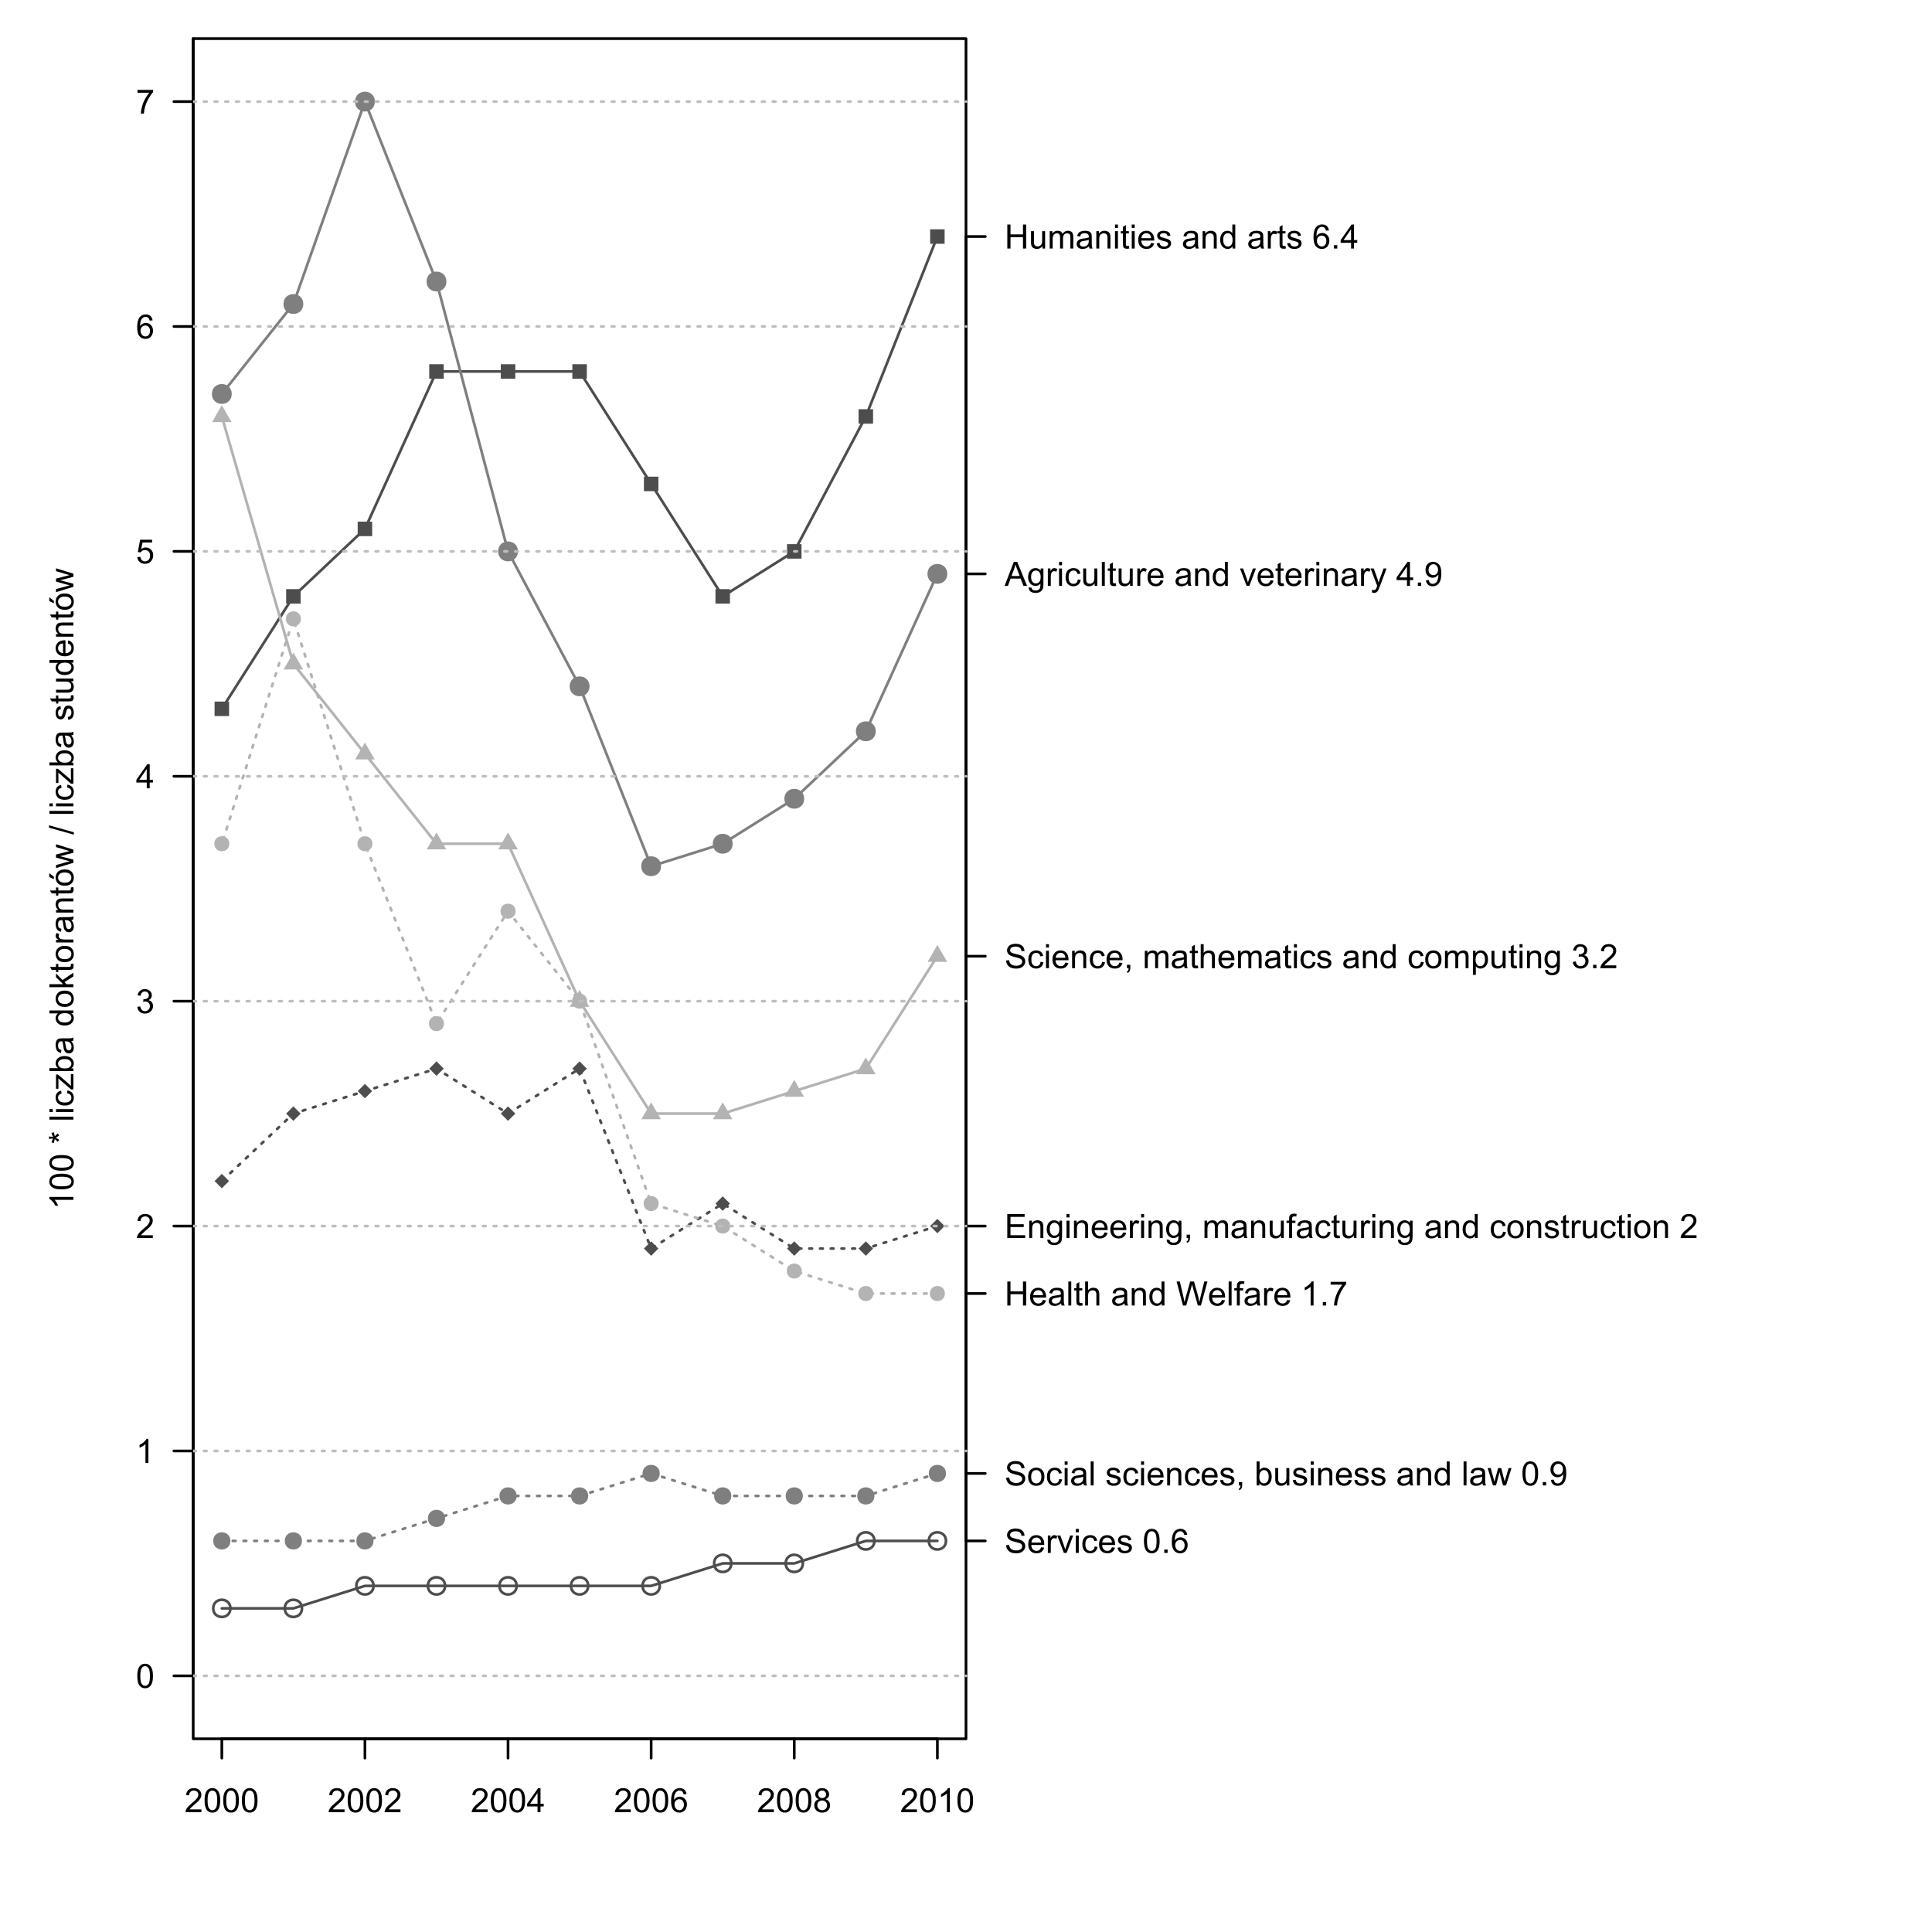<?xml version="1.0" encoding="UTF-8"?>
<svg xmlns="http://www.w3.org/2000/svg" xmlns:xlink="http://www.w3.org/1999/xlink" width="720pt" height="720pt" viewBox="0 0 720 720" version="1.1">
<defs>
<g>
<symbol overflow="visible" id="glyph0-0">
<path style="stroke:none;" d="M 6.293 -1.055 L 6.293 0 L 0.379 0 C 0.367 -0.266 0.41 -0.52 0.508 -0.762 C 0.656 -1.164 0.898 -1.559 1.23 -1.953 C 1.559 -2.34 2.035 -2.793 2.668 -3.309 C 3.637 -4.102 4.293 -4.734 4.637 -5.203 C 4.977 -5.668 5.148 -6.105 5.152 -6.523 C 5.148 -6.957 4.992 -7.324 4.684 -7.625 C 4.371 -7.922 3.969 -8.074 3.469 -8.074 C 2.938 -8.074 2.512 -7.914 2.195 -7.598 C 1.879 -7.277 1.719 -6.84 1.715 -6.281 L 0.586 -6.398 C 0.664 -7.238 0.953 -7.879 1.457 -8.32 C 1.961 -8.762 2.641 -8.98 3.492 -8.984 C 4.348 -8.98 5.023 -8.742 5.527 -8.27 C 6.027 -7.789 6.281 -7.199 6.281 -6.5 C 6.281 -6.141 6.207 -5.789 6.059 -5.445 C 5.91 -5.094 5.664 -4.73 5.328 -4.352 C 4.984 -3.965 4.422 -3.441 3.637 -2.777 C 2.977 -2.223 2.555 -1.844 2.367 -1.648 C 2.18 -1.449 2.023 -1.254 1.906 -1.055 Z M 6.293 -1.055 "/>
</symbol>
<symbol overflow="visible" id="glyph0-1">
<path style="stroke:none;" d="M 0.52 -4.414 C 0.516 -5.469 0.625 -6.32 0.844 -6.965 C 1.062 -7.609 1.387 -8.105 1.816 -8.457 C 2.246 -8.805 2.785 -8.98 3.438 -8.984 C 3.914 -8.98 4.336 -8.887 4.699 -8.695 C 5.059 -8.5 5.355 -8.219 5.594 -7.859 C 5.828 -7.492 6.016 -7.051 6.152 -6.527 C 6.285 -6.004 6.352 -5.297 6.355 -4.414 C 6.352 -3.359 6.242 -2.512 6.031 -1.871 C 5.812 -1.223 5.492 -0.727 5.062 -0.375 C 4.633 -0.023 4.09 0.152 3.438 0.152 C 2.57 0.152 1.891 -0.156 1.402 -0.773 C 0.809 -1.516 0.516 -2.727 0.52 -4.414 Z M 1.648 -4.414 C 1.645 -2.941 1.816 -1.965 2.164 -1.48 C 2.504 -0.992 2.93 -0.75 3.438 -0.75 C 3.938 -0.75 4.359 -0.992 4.707 -1.48 C 5.051 -1.969 5.227 -2.945 5.227 -4.414 C 5.227 -5.883 5.051 -6.863 4.707 -7.348 C 4.359 -7.832 3.934 -8.074 3.426 -8.074 C 2.918 -8.074 2.516 -7.859 2.215 -7.434 C 1.836 -6.887 1.645 -5.879 1.648 -4.414 Z M 1.648 -4.414 "/>
</symbol>
<symbol overflow="visible" id="glyph0-2">
<path style="stroke:none;" d="M 4.039 0 L 4.039 -2.141 L 0.16 -2.141 L 0.16 -3.148 L 4.242 -8.949 L 5.141 -8.949 L 5.141 -3.148 L 6.348 -3.148 L 6.348 -2.141 L 5.141 -2.141 L 5.141 0 Z M 4.039 -3.148 L 4.039 -7.184 L 1.238 -3.148 Z M 4.039 -3.148 "/>
</symbol>
<symbol overflow="visible" id="glyph0-3">
<path style="stroke:none;" d="M 6.219 -6.758 L 5.125 -6.672 C 5.027 -7.098 4.891 -7.41 4.711 -7.609 C 4.414 -7.922 4.047 -8.078 3.613 -8.082 C 3.262 -8.078 2.953 -7.98 2.691 -7.789 C 2.34 -7.531 2.066 -7.164 1.871 -6.684 C 1.668 -6.195 1.566 -5.504 1.562 -4.613 C 1.824 -5.012 2.148 -5.312 2.531 -5.512 C 2.914 -5.703 3.312 -5.801 3.734 -5.805 C 4.465 -5.801 5.09 -5.531 5.605 -4.996 C 6.117 -4.453 6.375 -3.758 6.379 -2.906 C 6.375 -2.344 6.254 -1.82 6.016 -1.34 C 5.77 -0.855 5.438 -0.484 5.016 -0.23 C 4.594 0.027 4.113 0.152 3.578 0.152 C 2.66 0.152 1.914 -0.184 1.336 -0.855 C 0.758 -1.527 0.469 -2.637 0.469 -4.188 C 0.469 -5.914 0.789 -7.172 1.43 -7.961 C 1.984 -8.641 2.734 -8.98 3.68 -8.984 C 4.383 -8.98 4.957 -8.785 5.41 -8.391 C 5.855 -7.996 6.125 -7.449 6.219 -6.758 Z M 1.734 -2.898 C 1.734 -2.52 1.812 -2.156 1.973 -1.812 C 2.133 -1.461 2.359 -1.199 2.648 -1.02 C 2.938 -0.84 3.238 -0.75 3.559 -0.75 C 4.02 -0.75 4.418 -0.938 4.754 -1.312 C 5.082 -1.688 5.25 -2.195 5.254 -2.84 C 5.25 -3.453 5.086 -3.941 4.758 -4.301 C 4.43 -4.656 4.016 -4.832 3.516 -4.836 C 3.016 -4.832 2.594 -4.656 2.25 -4.301 C 1.906 -3.941 1.734 -3.473 1.734 -2.898 Z M 1.734 -2.898 "/>
</symbol>
<symbol overflow="visible" id="glyph0-4">
<path style="stroke:none;" d="M 2.211 -4.852 C 1.75 -5.016 1.414 -5.254 1.195 -5.566 C 0.977 -5.875 0.867 -6.242 0.867 -6.676 C 0.867 -7.324 1.098 -7.871 1.566 -8.316 C 2.031 -8.758 2.656 -8.98 3.438 -8.984 C 4.215 -8.98 4.844 -8.754 5.32 -8.305 C 5.797 -7.848 6.035 -7.297 6.035 -6.648 C 6.035 -6.23 5.926 -5.867 5.707 -5.562 C 5.488 -5.25 5.156 -5.016 4.719 -4.852 C 5.266 -4.672 5.684 -4.383 5.973 -3.984 C 6.254 -3.586 6.398 -3.109 6.402 -2.559 C 6.398 -1.789 6.129 -1.145 5.59 -0.629 C 5.047 -0.105 4.332 0.152 3.453 0.152 C 2.566 0.152 1.855 -0.105 1.316 -0.629 C 0.773 -1.148 0.504 -1.801 0.508 -2.586 C 0.504 -3.164 0.652 -3.652 0.949 -4.051 C 1.242 -4.441 1.66 -4.711 2.211 -4.852 Z M 1.988 -6.715 C 1.984 -6.289 2.121 -5.941 2.398 -5.676 C 2.668 -5.406 3.023 -5.273 3.461 -5.273 C 3.879 -5.273 4.227 -5.406 4.5 -5.672 C 4.77 -5.938 4.902 -6.262 4.906 -6.652 C 4.902 -7.051 4.766 -7.391 4.488 -7.668 C 4.207 -7.941 3.859 -8.078 3.449 -8.082 C 3.027 -8.078 2.68 -7.945 2.402 -7.676 C 2.125 -7.406 1.984 -7.086 1.988 -6.715 Z M 1.637 -2.582 C 1.633 -2.266 1.707 -1.961 1.859 -1.672 C 2.004 -1.375 2.227 -1.148 2.52 -0.992 C 2.812 -0.828 3.129 -0.75 3.469 -0.75 C 3.992 -0.75 4.422 -0.918 4.766 -1.258 C 5.105 -1.594 5.277 -2.023 5.281 -2.547 C 5.277 -3.074 5.102 -3.512 4.75 -3.855 C 4.395 -4.199 3.953 -4.371 3.43 -4.375 C 2.91 -4.371 2.484 -4.199 2.145 -3.863 C 1.805 -3.52 1.633 -3.094 1.637 -2.582 Z M 1.637 -2.582 "/>
</symbol>
<symbol overflow="visible" id="glyph0-5">
<path style="stroke:none;" d="M 4.656 0 L 3.559 0 L 3.559 -7 C 3.289 -6.746 2.941 -6.492 2.516 -6.242 C 2.086 -5.988 1.703 -5.801 1.359 -5.676 L 1.359 -6.738 C 1.973 -7.027 2.508 -7.375 2.973 -7.789 C 3.43 -8.195 3.758 -8.594 3.949 -8.984 L 4.656 -8.984 Z M 4.656 0 "/>
</symbol>
<symbol overflow="visible" id="glyph0-6">
<path style="stroke:none;" d="M 0.562 -2.875 L 1.68 -2.973 C 1.73 -2.52 1.852 -2.152 2.047 -1.871 C 2.234 -1.582 2.535 -1.352 2.945 -1.176 C 3.352 -0.996 3.809 -0.906 4.32 -0.91 C 4.77 -0.906 5.168 -0.973 5.516 -1.109 C 5.859 -1.242 6.117 -1.43 6.289 -1.664 C 6.453 -1.898 6.539 -2.152 6.543 -2.43 C 6.539 -2.707 6.457 -2.953 6.297 -3.164 C 6.133 -3.375 5.863 -3.551 5.492 -3.691 C 5.25 -3.785 4.719 -3.93 3.898 -4.129 C 3.074 -4.324 2.5 -4.512 2.172 -4.688 C 1.742 -4.91 1.422 -5.188 1.215 -5.52 C 1.004 -5.852 0.902 -6.223 0.902 -6.633 C 0.902 -7.086 1.027 -7.508 1.285 -7.898 C 1.539 -8.289 1.914 -8.586 2.41 -8.793 C 2.898 -8.996 3.449 -9.098 4.055 -9.102 C 4.715 -9.098 5.297 -8.992 5.805 -8.781 C 6.309 -8.566 6.699 -8.25 6.977 -7.836 C 7.246 -7.418 7.391 -6.949 7.414 -6.426 L 6.281 -6.34 C 6.219 -6.906 6.012 -7.332 5.66 -7.621 C 5.309 -7.906 4.789 -8.051 4.102 -8.055 C 3.383 -8.051 2.859 -7.918 2.535 -7.66 C 2.203 -7.395 2.039 -7.082 2.043 -6.715 C 2.039 -6.391 2.156 -6.125 2.391 -5.922 C 2.617 -5.711 3.211 -5.496 4.176 -5.281 C 5.137 -5.062 5.797 -4.875 6.16 -4.711 C 6.676 -4.469 7.062 -4.164 7.312 -3.797 C 7.559 -3.43 7.68 -3.004 7.684 -2.527 C 7.68 -2.047 7.543 -1.598 7.273 -1.18 C 7 -0.758 6.609 -0.434 6.102 -0.199 C 5.586 0.035 5.012 0.152 4.375 0.152 C 3.562 0.152 2.883 0.035 2.34 -0.199 C 1.789 -0.434 1.359 -0.789 1.051 -1.266 C 0.738 -1.738 0.578 -2.273 0.562 -2.875 Z M 0.562 -2.875 "/>
</symbol>
<symbol overflow="visible" id="glyph0-7">
<path style="stroke:none;" d="M 5.262 -2.086 L 6.398 -1.945 C 6.219 -1.281 5.887 -0.766 5.402 -0.402 C 4.918 -0.035 4.297 0.145 3.547 0.148 C 2.594 0.145 1.844 -0.145 1.289 -0.727 C 0.734 -1.312 0.457 -2.133 0.457 -3.188 C 0.457 -4.273 0.734 -5.117 1.297 -5.723 C 1.855 -6.324 2.586 -6.625 3.484 -6.629 C 4.348 -6.625 5.055 -6.332 5.609 -5.742 C 6.156 -5.152 6.434 -4.32 6.434 -3.254 C 6.434 -3.184 6.43 -3.086 6.426 -2.961 L 1.594 -2.961 C 1.633 -2.242 1.832 -1.699 2.195 -1.324 C 2.559 -0.945 3.012 -0.754 3.551 -0.758 C 3.953 -0.754 4.297 -0.859 4.582 -1.074 C 4.867 -1.281 5.094 -1.621 5.262 -2.086 Z M 1.652 -3.863 L 5.273 -3.863 C 5.223 -4.402 5.082 -4.812 4.859 -5.09 C 4.504 -5.512 4.051 -5.723 3.496 -5.727 C 2.992 -5.723 2.57 -5.555 2.227 -5.219 C 1.883 -4.879 1.691 -4.426 1.652 -3.863 Z M 1.652 -3.863 "/>
</symbol>
<symbol overflow="visible" id="glyph0-8">
<path style="stroke:none;" d="M 0.812 0 L 0.812 -6.48 L 1.801 -6.48 L 1.801 -5.5 C 2.051 -5.957 2.285 -6.258 2.5 -6.406 C 2.711 -6.551 2.945 -6.625 3.203 -6.629 C 3.57 -6.625 3.945 -6.508 4.332 -6.273 L 3.953 -5.254 C 3.684 -5.41 3.414 -5.488 3.148 -5.492 C 2.906 -5.488 2.691 -5.418 2.5 -5.273 C 2.309 -5.129 2.172 -4.93 2.094 -4.676 C 1.969 -4.285 1.91 -3.855 1.91 -3.395 L 1.91 0 Z M 0.812 0 "/>
</symbol>
<symbol overflow="visible" id="glyph0-9">
<path style="stroke:none;" d="M 2.625 0 L 0.16 -6.48 L 1.32 -6.48 L 2.711 -2.602 C 2.859 -2.18 2.996 -1.742 3.125 -1.293 C 3.219 -1.633 3.355 -2.043 3.535 -2.527 L 4.973 -6.48 L 6.102 -6.48 L 3.648 0 Z M 2.625 0 "/>
</symbol>
<symbol overflow="visible" id="glyph0-10">
<path style="stroke:none;" d="M 0.828 -7.684 L 0.828 -8.949 L 1.93 -8.949 L 1.93 -7.684 Z M 0.828 0 L 0.828 -6.48 L 1.93 -6.48 L 1.93 0 Z M 0.828 0 "/>
</symbol>
<symbol overflow="visible" id="glyph0-11">
<path style="stroke:none;" d="M 5.055 -2.375 L 6.133 -2.234 C 6.012 -1.484 5.711 -0.902 5.227 -0.484 C 4.742 -0.062 4.145 0.145 3.438 0.148 C 2.547 0.145 1.832 -0.141 1.297 -0.723 C 0.754 -1.301 0.484 -2.133 0.488 -3.215 C 0.484 -3.914 0.602 -4.527 0.836 -5.051 C 1.066 -5.574 1.418 -5.969 1.895 -6.234 C 2.363 -6.496 2.879 -6.625 3.441 -6.629 C 4.145 -6.625 4.723 -6.449 5.168 -6.094 C 5.613 -5.734 5.898 -5.227 6.031 -4.578 L 4.961 -4.414 C 4.855 -4.844 4.676 -5.172 4.422 -5.395 C 4.16 -5.613 3.848 -5.723 3.484 -5.727 C 2.93 -5.723 2.48 -5.523 2.137 -5.129 C 1.789 -4.73 1.617 -4.105 1.617 -3.246 C 1.617 -2.375 1.781 -1.742 2.117 -1.348 C 2.445 -0.953 2.883 -0.754 3.426 -0.758 C 3.852 -0.754 4.211 -0.887 4.504 -1.152 C 4.789 -1.414 4.973 -1.82 5.055 -2.375 Z M 5.055 -2.375 "/>
</symbol>
<symbol overflow="visible" id="glyph0-12">
<path style="stroke:none;" d="M 0.383 -1.934 L 1.473 -2.105 C 1.527 -1.668 1.699 -1.336 1.98 -1.105 C 2.258 -0.871 2.645 -0.754 3.148 -0.758 C 3.648 -0.754 4.023 -0.859 4.273 -1.066 C 4.516 -1.27 4.641 -1.508 4.641 -1.789 C 4.641 -2.031 4.531 -2.227 4.316 -2.375 C 4.164 -2.469 3.789 -2.594 3.191 -2.746 C 2.383 -2.945 1.824 -3.121 1.516 -3.273 C 1.203 -3.418 0.969 -3.625 0.809 -3.891 C 0.645 -4.152 0.562 -4.441 0.566 -4.762 C 0.562 -5.047 0.629 -5.312 0.766 -5.562 C 0.895 -5.805 1.074 -6.012 1.305 -6.176 C 1.473 -6.301 1.707 -6.406 2.004 -6.496 C 2.301 -6.582 2.617 -6.625 2.953 -6.629 C 3.461 -6.625 3.906 -6.551 4.293 -6.406 C 4.676 -6.258 4.961 -6.062 5.145 -5.812 C 5.328 -5.562 5.453 -5.227 5.523 -4.809 L 4.449 -4.664 C 4.395 -4.996 4.254 -5.254 4.023 -5.445 C 3.789 -5.629 3.461 -5.723 3.035 -5.727 C 2.527 -5.723 2.164 -5.641 1.953 -5.477 C 1.734 -5.309 1.629 -5.113 1.629 -4.891 C 1.629 -4.746 1.672 -4.617 1.766 -4.504 C 1.852 -4.383 1.992 -4.285 2.184 -4.211 C 2.293 -4.168 2.617 -4.074 3.156 -3.93 C 3.93 -3.723 4.473 -3.555 4.781 -3.422 C 5.086 -3.289 5.324 -3.094 5.504 -2.844 C 5.676 -2.586 5.766 -2.273 5.77 -1.906 C 5.766 -1.535 5.656 -1.191 5.445 -0.867 C 5.227 -0.543 4.918 -0.293 4.52 -0.117 C 4.113 0.059 3.66 0.145 3.156 0.148 C 2.309 0.145 1.664 -0.027 1.227 -0.375 C 0.781 -0.727 0.5 -1.246 0.383 -1.934 Z M 0.383 -1.934 "/>
</symbol>
<symbol overflow="visible" id="glyph0-13">
<path style="stroke:none;" d=""/>
</symbol>
<symbol overflow="visible" id="glyph0-14">
<path style="stroke:none;" d="M 1.137 0 L 1.137 -1.25 L 2.387 -1.25 L 2.387 0 Z M 1.137 0 "/>
</symbol>
<symbol overflow="visible" id="glyph0-15">
<path style="stroke:none;" d="M 0.414 -3.242 C 0.41 -4.438 0.742 -5.328 1.414 -5.906 C 1.969 -6.387 2.648 -6.625 3.453 -6.629 C 4.344 -6.625 5.074 -6.332 5.641 -5.75 C 6.203 -5.164 6.484 -4.359 6.488 -3.332 C 6.484 -2.496 6.359 -1.84 6.113 -1.363 C 5.859 -0.883 5.496 -0.512 5.02 -0.25 C 4.539 0.016 4.016 0.145 3.453 0.148 C 2.543 0.145 1.812 -0.141 1.254 -0.723 C 0.691 -1.301 0.41 -2.141 0.414 -3.242 Z M 1.543 -3.242 C 1.539 -2.406 1.723 -1.785 2.086 -1.375 C 2.445 -0.961 2.898 -0.754 3.453 -0.758 C 3.996 -0.754 4.453 -0.961 4.816 -1.379 C 5.176 -1.789 5.355 -2.422 5.359 -3.277 C 5.355 -4.074 5.172 -4.684 4.812 -5.098 C 4.445 -5.512 3.992 -5.719 3.453 -5.719 C 2.898 -5.719 2.445 -5.512 2.086 -5.102 C 1.723 -4.688 1.539 -4.066 1.543 -3.242 Z M 1.543 -3.242 "/>
</symbol>
<symbol overflow="visible" id="glyph0-16">
<path style="stroke:none;" d="M 5.055 -0.801 C 4.645 -0.453 4.254 -0.207 3.879 -0.066 C 3.5 0.078 3.094 0.145 2.668 0.148 C 1.949 0.145 1.402 -0.027 1.023 -0.375 C 0.641 -0.723 0.449 -1.168 0.453 -1.711 C 0.449 -2.023 0.523 -2.312 0.668 -2.578 C 0.812 -2.84 1 -3.051 1.234 -3.211 C 1.465 -3.367 1.73 -3.484 2.027 -3.57 C 2.242 -3.625 2.566 -3.68 3.004 -3.734 C 3.887 -3.836 4.539 -3.965 4.961 -4.113 C 4.965 -4.262 4.969 -4.355 4.969 -4.402 C 4.969 -4.844 4.863 -5.16 4.656 -5.348 C 4.371 -5.594 3.953 -5.719 3.406 -5.719 C 2.883 -5.719 2.5 -5.625 2.258 -5.445 C 2.008 -5.262 1.828 -4.941 1.715 -4.484 L 0.641 -4.633 C 0.734 -5.09 0.895 -5.461 1.121 -5.746 C 1.34 -6.027 1.664 -6.246 2.09 -6.398 C 2.512 -6.551 3.004 -6.625 3.562 -6.629 C 4.117 -6.625 4.566 -6.562 4.914 -6.434 C 5.258 -6.301 5.512 -6.137 5.676 -5.941 C 5.836 -5.742 5.949 -5.492 6.02 -5.195 C 6.051 -5.004 6.07 -4.664 6.074 -4.18 L 6.074 -2.715 C 6.07 -1.691 6.094 -1.047 6.145 -0.777 C 6.188 -0.504 6.281 -0.246 6.422 0 L 5.273 0 C 5.156 -0.227 5.082 -0.492 5.055 -0.801 Z M 4.961 -3.254 C 4.559 -3.086 3.961 -2.949 3.168 -2.84 C 2.715 -2.773 2.395 -2.699 2.211 -2.617 C 2.02 -2.535 1.875 -2.418 1.777 -2.262 C 1.672 -2.105 1.621 -1.93 1.625 -1.738 C 1.621 -1.445 1.734 -1.203 1.957 -1.008 C 2.176 -0.812 2.5 -0.715 2.93 -0.715 C 3.352 -0.715 3.727 -0.805 4.059 -0.992 C 4.387 -1.172 4.629 -1.426 4.785 -1.75 C 4.898 -1.996 4.957 -2.363 4.961 -2.852 Z M 4.961 -3.254 "/>
</symbol>
<symbol overflow="visible" id="glyph0-17">
<path style="stroke:none;" d="M 0.801 0 L 0.801 -8.949 L 1.898 -8.949 L 1.898 0 Z M 0.801 0 "/>
</symbol>
<symbol overflow="visible" id="glyph0-18">
<path style="stroke:none;" d="M 0.824 0 L 0.824 -6.48 L 1.812 -6.48 L 1.812 -5.559 C 2.285 -6.27 2.973 -6.625 3.875 -6.629 C 4.262 -6.625 4.621 -6.555 4.953 -6.418 C 5.277 -6.273 5.523 -6.09 5.688 -5.863 C 5.848 -5.633 5.961 -5.363 6.031 -5.055 C 6.066 -4.848 6.086 -4.492 6.09 -3.984 L 6.09 0 L 4.992 0 L 4.992 -3.941 C 4.992 -4.387 4.949 -4.723 4.863 -4.945 C 4.777 -5.168 4.625 -5.344 4.406 -5.477 C 4.188 -5.605 3.934 -5.672 3.645 -5.676 C 3.176 -5.672 2.77 -5.523 2.43 -5.23 C 2.09 -4.93 1.922 -4.367 1.922 -3.539 L 1.922 0 Z M 0.824 0 "/>
</symbol>
<symbol overflow="visible" id="glyph0-19">
<path style="stroke:none;" d="M 1.109 0 L 1.109 -1.25 L 2.363 -1.25 L 2.363 0 C 2.359 0.461 2.277 0.832 2.117 1.113 C 1.953 1.395 1.695 1.613 1.344 1.77 L 1.039 1.301 C 1.266 1.199 1.438 1.047 1.551 0.852 C 1.656 0.648 1.719 0.367 1.734 0 Z M 1.109 0 "/>
</symbol>
<symbol overflow="visible" id="glyph0-20">
<path style="stroke:none;" d="M 1.836 0 L 0.816 0 L 0.816 -8.949 L 1.918 -8.949 L 1.918 -5.754 C 2.379 -6.336 2.973 -6.625 3.691 -6.629 C 4.09 -6.625 4.465 -6.547 4.824 -6.387 C 5.176 -6.223 5.469 -5.996 5.703 -5.707 C 5.93 -5.418 6.109 -5.066 6.242 -4.656 C 6.367 -4.242 6.434 -3.805 6.438 -3.34 C 6.434 -2.227 6.16 -1.367 5.613 -0.762 C 5.066 -0.156 4.406 0.145 3.637 0.148 C 2.871 0.145 2.27 -0.172 1.836 -0.812 Z M 1.824 -3.289 C 1.82 -2.508 1.926 -1.949 2.141 -1.605 C 2.484 -1.039 2.953 -0.754 3.547 -0.758 C 4.023 -0.754 4.438 -0.965 4.789 -1.383 C 5.137 -1.797 5.312 -2.418 5.316 -3.246 C 5.312 -4.09 5.145 -4.715 4.812 -5.121 C 4.473 -5.523 4.066 -5.723 3.594 -5.727 C 3.109 -5.723 2.695 -5.516 2.348 -5.098 C 1.996 -4.68 1.82 -4.074 1.824 -3.289 Z M 1.824 -3.289 "/>
</symbol>
<symbol overflow="visible" id="glyph0-21">
<path style="stroke:none;" d="M 5.07 0 L 5.07 -0.953 C 4.562 -0.219 3.879 0.145 3.016 0.148 C 2.629 0.145 2.27 0.074 1.941 -0.07 C 1.605 -0.219 1.359 -0.402 1.203 -0.625 C 1.039 -0.844 0.93 -1.117 0.867 -1.441 C 0.82 -1.656 0.797 -1.996 0.801 -2.465 L 0.801 -6.48 L 1.898 -6.48 L 1.898 -2.887 C 1.898 -2.312 1.918 -1.926 1.965 -1.727 C 2.031 -1.434 2.18 -1.207 2.406 -1.047 C 2.629 -0.879 2.906 -0.797 3.234 -0.801 C 3.562 -0.797 3.871 -0.879 4.164 -1.051 C 4.449 -1.215 4.652 -1.445 4.777 -1.742 C 4.895 -2.031 4.957 -2.453 4.957 -3.008 L 4.957 -6.48 L 6.055 -6.48 L 6.055 0 Z M 5.07 0 "/>
</symbol>
<symbol overflow="visible" id="glyph0-22">
<path style="stroke:none;" d="M 5.031 0 L 5.031 -0.816 C 4.617 -0.172 4.012 0.145 3.215 0.148 C 2.695 0.145 2.219 0.008 1.789 -0.277 C 1.352 -0.559 1.016 -0.957 0.781 -1.473 C 0.539 -1.98 0.422 -2.57 0.426 -3.234 C 0.422 -3.883 0.531 -4.469 0.75 -4.996 C 0.965 -5.52 1.285 -5.922 1.719 -6.207 C 2.148 -6.484 2.633 -6.625 3.168 -6.629 C 3.555 -6.625 3.902 -6.543 4.211 -6.379 C 4.512 -6.211 4.762 -5.996 4.957 -5.738 L 4.957 -8.949 L 6.047 -8.949 L 6.047 0 Z M 1.555 -3.234 C 1.551 -2.402 1.727 -1.781 2.078 -1.371 C 2.426 -0.961 2.84 -0.754 3.32 -0.758 C 3.797 -0.754 4.203 -0.949 4.543 -1.344 C 4.875 -1.734 5.043 -2.336 5.047 -3.145 C 5.043 -4.027 4.875 -4.676 4.535 -5.094 C 4.191 -5.508 3.77 -5.719 3.273 -5.719 C 2.781 -5.719 2.371 -5.52 2.047 -5.121 C 1.715 -4.723 1.551 -4.094 1.555 -3.234 Z M 1.555 -3.234 "/>
</symbol>
<symbol overflow="visible" id="glyph0-23">
<path style="stroke:none;" d="M 2.02 0 L 0.035 -6.48 L 1.172 -6.48 L 2.203 -2.742 L 2.586 -1.348 C 2.602 -1.418 2.715 -1.863 2.922 -2.688 L 3.953 -6.48 L 5.086 -6.48 L 6.055 -2.723 L 6.379 -1.484 L 6.75 -2.734 L 7.859 -6.48 L 8.93 -6.48 L 6.902 0 L 5.762 0 L 4.73 -3.883 L 4.48 -4.988 L 3.168 0 Z M 2.02 0 "/>
</symbol>
<symbol overflow="visible" id="glyph0-24">
<path style="stroke:none;" d="M 0.684 -2.07 L 1.738 -2.168 C 1.828 -1.668 2 -1.305 2.25 -1.086 C 2.5 -0.859 2.824 -0.75 3.223 -0.75 C 3.559 -0.75 3.852 -0.824 4.109 -0.98 C 4.359 -1.133 4.57 -1.34 4.734 -1.602 C 4.898 -1.855 5.035 -2.207 5.145 -2.648 C 5.254 -3.086 5.309 -3.531 5.309 -3.992 C 5.309 -4.039 5.305 -4.113 5.305 -4.211 C 5.078 -3.859 4.777 -3.574 4.402 -3.359 C 4.02 -3.141 3.609 -3.035 3.168 -3.035 C 2.426 -3.035 1.801 -3.301 1.289 -3.84 C 0.773 -4.371 0.516 -5.082 0.52 -5.965 C 0.516 -6.871 0.781 -7.598 1.32 -8.152 C 1.852 -8.703 2.523 -8.98 3.332 -8.984 C 3.914 -8.98 4.445 -8.824 4.93 -8.512 C 5.406 -8.195 5.773 -7.75 6.027 -7.172 C 6.273 -6.594 6.398 -5.754 6.402 -4.656 C 6.398 -3.512 6.273 -2.602 6.027 -1.926 C 5.777 -1.246 5.41 -0.73 4.922 -0.379 C 4.43 -0.023 3.855 0.152 3.199 0.152 C 2.496 0.152 1.922 -0.039 1.48 -0.43 C 1.035 -0.812 0.77 -1.359 0.684 -2.07 Z M 5.184 -6.02 C 5.18 -6.645 5.012 -7.145 4.68 -7.52 C 4.34 -7.887 3.938 -8.074 3.469 -8.074 C 2.977 -8.074 2.551 -7.875 2.191 -7.477 C 1.828 -7.078 1.645 -6.559 1.648 -5.926 C 1.645 -5.352 1.816 -4.891 2.164 -4.535 C 2.504 -4.18 2.93 -4 3.438 -4.004 C 3.941 -4 4.359 -4.18 4.691 -4.535 C 5.016 -4.891 5.18 -5.383 5.184 -6.02 Z M 5.184 -6.02 "/>
</symbol>
<symbol overflow="visible" id="glyph0-25">
<path style="stroke:none;" d="M 1 0 L 1 -8.949 L 2.184 -8.949 L 2.184 -5.273 L 6.836 -5.273 L 6.836 -8.949 L 8.02 -8.949 L 8.02 0 L 6.836 0 L 6.836 -4.219 L 2.184 -4.219 L 2.184 0 Z M 1 0 "/>
</symbol>
<symbol overflow="visible" id="glyph0-26">
<path style="stroke:none;" d="M 3.223 -0.984 L 3.383 -0.012 C 3.07 0.051 2.793 0.082 2.551 0.086 C 2.148 0.082 1.84 0.023 1.621 -0.102 C 1.398 -0.227 1.242 -0.395 1.156 -0.602 C 1.062 -0.805 1.02 -1.238 1.023 -1.898 L 1.023 -5.629 L 0.219 -5.629 L 0.219 -6.48 L 1.023 -6.48 L 1.023 -8.086 L 2.117 -8.746 L 2.117 -6.48 L 3.223 -6.48 L 3.223 -5.629 L 2.117 -5.629 L 2.117 -1.836 C 2.113 -1.52 2.133 -1.32 2.176 -1.23 C 2.211 -1.141 2.273 -1.07 2.363 -1.02 C 2.449 -0.965 2.578 -0.938 2.742 -0.941 C 2.859 -0.938 3.02 -0.953 3.223 -0.984 Z M 3.223 -0.984 "/>
</symbol>
<symbol overflow="visible" id="glyph0-27">
<path style="stroke:none;" d="M 0.824 0 L 0.824 -8.949 L 1.922 -8.949 L 1.922 -5.738 C 2.434 -6.328 3.078 -6.625 3.863 -6.629 C 4.34 -6.625 4.758 -6.531 5.113 -6.344 C 5.465 -6.152 5.719 -5.891 5.871 -5.559 C 6.023 -5.223 6.098 -4.738 6.102 -4.109 L 6.102 0 L 5.004 0 L 5.004 -4.109 C 5.004 -4.652 4.883 -5.051 4.645 -5.305 C 4.406 -5.555 4.07 -5.684 3.637 -5.684 C 3.309 -5.684 3.004 -5.598 2.719 -5.43 C 2.43 -5.258 2.223 -5.027 2.105 -4.742 C 1.98 -4.449 1.922 -4.051 1.922 -3.547 L 1.922 0 Z M 0.824 0 "/>
</symbol>
<symbol overflow="visible" id="glyph0-28">
<path style="stroke:none;" d="M 2.527 0 L 0.152 -8.949 L 1.367 -8.949 L 2.727 -3.082 C 2.871 -2.465 3 -1.852 3.105 -1.25 C 3.332 -2.203 3.465 -2.758 3.508 -2.906 L 5.211 -8.949 L 6.641 -8.949 L 7.922 -4.418 C 8.242 -3.293 8.473 -2.234 8.617 -1.25 C 8.73 -1.812 8.879 -2.465 9.062 -3.199 L 10.469 -8.949 L 11.656 -8.949 L 9.203 0 L 8.062 0 L 6.176 -6.816 C 6.016 -7.383 5.922 -7.734 5.895 -7.867 C 5.801 -7.453 5.711 -7.102 5.633 -6.816 L 3.734 0 Z M 2.527 0 "/>
</symbol>
<symbol overflow="visible" id="glyph0-29">
<path style="stroke:none;" d="M 1.086 0 L 1.086 -5.629 L 0.117 -5.629 L 0.117 -6.48 L 1.086 -6.48 L 1.086 -7.172 C 1.082 -7.605 1.121 -7.926 1.203 -8.141 C 1.305 -8.422 1.492 -8.656 1.758 -8.836 C 2.023 -9.012 2.398 -9.098 2.883 -9.102 C 3.188 -9.098 3.527 -9.062 3.906 -8.992 L 3.742 -8.031 C 3.512 -8.07 3.297 -8.09 3.094 -8.094 C 2.758 -8.09 2.52 -8.02 2.387 -7.879 C 2.246 -7.734 2.18 -7.469 2.18 -7.078 L 2.18 -6.48 L 3.441 -6.48 L 3.441 -5.629 L 2.18 -5.629 L 2.18 0 Z M 1.086 0 "/>
</symbol>
<symbol overflow="visible" id="glyph0-30">
<path style="stroke:none;" d="M 0.594 -7.777 L 0.594 -8.832 L 6.383 -8.832 L 6.383 -7.977 C 5.812 -7.367 5.25 -6.562 4.691 -5.559 C 4.129 -4.555 3.695 -3.523 3.395 -2.461 C 3.168 -1.711 3.027 -0.891 2.973 0 L 1.844 0 C 1.855 -0.703 1.992 -1.551 2.258 -2.551 C 2.52 -3.543 2.898 -4.504 3.395 -5.434 C 3.887 -6.355 4.414 -7.137 4.973 -7.777 Z M 0.594 -7.777 "/>
</symbol>
<symbol overflow="visible" id="glyph0-31">
<path style="stroke:none;" d="M 0.988 0 L 0.988 -8.949 L 7.457 -8.949 L 7.457 -7.891 L 2.172 -7.891 L 2.172 -5.152 L 7.121 -5.152 L 7.121 -4.102 L 2.172 -4.102 L 2.172 -1.055 L 7.664 -1.055 L 7.664 0 Z M 0.988 0 "/>
</symbol>
<symbol overflow="visible" id="glyph0-32">
<path style="stroke:none;" d="M 0.621 0.539 L 1.691 0.695 C 1.734 1.023 1.859 1.262 2.062 1.414 C 2.336 1.617 2.707 1.723 3.18 1.723 C 3.684 1.723 4.074 1.617 4.355 1.414 C 4.629 1.207 4.816 0.926 4.918 0.562 C 4.973 0.336 5 -0.133 5 -0.848 C 4.516 -0.281 3.918 0 3.203 0 C 2.309 0 1.617 -0.32 1.133 -0.965 C 0.641 -1.605 0.398 -2.375 0.402 -3.277 C 0.398 -3.895 0.512 -4.465 0.738 -4.988 C 0.961 -5.508 1.285 -5.914 1.711 -6.199 C 2.137 -6.484 2.637 -6.625 3.211 -6.629 C 3.977 -6.625 4.605 -6.316 5.102 -5.699 L 5.102 -6.48 L 6.117 -6.48 L 6.117 -0.879 C 6.117 0.129 6.012 0.844 5.809 1.266 C 5.598 1.688 5.273 2.02 4.832 2.262 C 4.383 2.504 3.836 2.625 3.188 2.629 C 2.414 2.625 1.789 2.449 1.312 2.105 C 0.836 1.754 0.605 1.234 0.621 0.539 Z M 1.531 -3.355 C 1.527 -2.504 1.699 -1.883 2.039 -1.496 C 2.375 -1.102 2.797 -0.906 3.309 -0.91 C 3.812 -0.906 4.234 -1.102 4.578 -1.492 C 4.914 -1.879 5.086 -2.488 5.09 -3.32 C 5.086 -4.113 4.91 -4.711 4.562 -5.113 C 4.207 -5.516 3.781 -5.719 3.289 -5.719 C 2.797 -5.719 2.383 -5.52 2.043 -5.121 C 1.699 -4.723 1.527 -4.133 1.531 -3.355 Z M 1.531 -3.355 "/>
</symbol>
<symbol overflow="visible" id="glyph0-33">
<path style="stroke:none;" d="M 0.824 0 L 0.824 -6.48 L 1.805 -6.48 L 1.805 -5.574 C 2.008 -5.887 2.277 -6.141 2.617 -6.336 C 2.953 -6.527 3.34 -6.625 3.773 -6.629 C 4.25 -6.625 4.641 -6.527 4.953 -6.328 C 5.258 -6.129 5.477 -5.848 5.602 -5.492 C 6.113 -6.246 6.781 -6.625 7.605 -6.629 C 8.246 -6.625 8.738 -6.449 9.086 -6.094 C 9.43 -5.734 9.602 -5.184 9.605 -4.449 L 9.605 0 L 8.516 0 L 8.516 -4.082 C 8.512 -4.52 8.477 -4.836 8.406 -5.031 C 8.332 -5.223 8.203 -5.379 8.02 -5.496 C 7.828 -5.613 7.609 -5.672 7.359 -5.676 C 6.902 -5.672 6.523 -5.52 6.223 -5.219 C 5.922 -4.914 5.77 -4.43 5.773 -3.766 L 5.773 0 L 4.676 0 L 4.676 -4.211 C 4.676 -4.699 4.586 -5.066 4.406 -5.309 C 4.227 -5.551 3.934 -5.672 3.527 -5.676 C 3.215 -5.672 2.926 -5.59 2.668 -5.43 C 2.402 -5.266 2.215 -5.027 2.098 -4.719 C 1.98 -4.402 1.922 -3.953 1.922 -3.363 L 1.922 0 Z M 0.824 0 "/>
</symbol>
<symbol overflow="visible" id="glyph0-34">
<path style="stroke:none;" d="M 0.824 2.484 L 0.824 -6.48 L 1.824 -6.48 L 1.824 -5.641 C 2.059 -5.965 2.328 -6.211 2.625 -6.379 C 2.922 -6.543 3.281 -6.625 3.703 -6.629 C 4.258 -6.625 4.746 -6.484 5.168 -6.199 C 5.59 -5.914 5.91 -5.512 6.129 -4.996 C 6.344 -4.477 6.449 -3.906 6.453 -3.289 C 6.449 -2.625 6.332 -2.031 6.094 -1.5 C 5.855 -0.969 5.508 -0.559 5.055 -0.277 C 4.598 0.008 4.121 0.145 3.625 0.148 C 3.258 0.145 2.93 0.07 2.641 -0.082 C 2.348 -0.238 2.109 -0.434 1.922 -0.672 L 1.922 2.484 Z M 1.82 -3.203 C 1.816 -2.367 1.984 -1.75 2.324 -1.355 C 2.66 -0.953 3.07 -0.754 3.551 -0.758 C 4.039 -0.754 4.457 -0.961 4.805 -1.375 C 5.152 -1.785 5.324 -2.426 5.328 -3.297 C 5.324 -4.121 5.156 -4.738 4.816 -5.152 C 4.477 -5.559 4.07 -5.766 3.602 -5.77 C 3.129 -5.766 2.715 -5.547 2.359 -5.113 C 1.996 -4.672 1.816 -4.035 1.82 -3.203 Z M 1.82 -3.203 "/>
</symbol>
<symbol overflow="visible" id="glyph0-35">
<path style="stroke:none;" d="M 0.523 -2.363 L 1.625 -2.508 C 1.746 -1.883 1.961 -1.434 2.266 -1.16 C 2.566 -0.887 2.938 -0.75 3.375 -0.75 C 3.891 -0.75 4.324 -0.926 4.684 -1.285 C 5.035 -1.641 5.215 -2.086 5.219 -2.617 C 5.215 -3.121 5.051 -3.539 4.723 -3.867 C 4.395 -4.195 3.977 -4.359 3.469 -4.359 C 3.258 -4.359 2.996 -4.316 2.691 -4.234 L 2.812 -5.199 C 2.883 -5.188 2.941 -5.184 2.992 -5.188 C 3.457 -5.184 3.879 -5.309 4.254 -5.555 C 4.629 -5.797 4.816 -6.172 4.816 -6.684 C 4.816 -7.086 4.68 -7.418 4.406 -7.684 C 4.133 -7.945 3.781 -8.078 3.352 -8.082 C 2.922 -8.078 2.562 -7.945 2.281 -7.676 C 1.992 -7.406 1.812 -7.004 1.734 -6.469 L 0.633 -6.664 C 0.766 -7.398 1.07 -7.969 1.551 -8.375 C 2.023 -8.777 2.617 -8.98 3.328 -8.984 C 3.812 -8.98 4.262 -8.875 4.676 -8.668 C 5.086 -8.457 5.398 -8.172 5.617 -7.812 C 5.832 -7.445 5.941 -7.062 5.945 -6.66 C 5.941 -6.27 5.836 -5.918 5.633 -5.602 C 5.422 -5.281 5.117 -5.027 4.711 -4.848 C 5.238 -4.723 5.648 -4.469 5.941 -4.086 C 6.234 -3.695 6.379 -3.215 6.383 -2.645 C 6.379 -1.859 6.094 -1.199 5.527 -0.656 C 4.957 -0.113 4.238 0.156 3.367 0.16 C 2.582 0.156 1.93 -0.074 1.41 -0.543 C 0.891 -1.008 0.594 -1.613 0.523 -2.363 Z M 0.523 -2.363 "/>
</symbol>
<symbol overflow="visible" id="glyph0-36">
<path style="stroke:none;" d="M -0.02 0 L 3.418 -8.949 L 4.695 -8.949 L 8.355 0 L 7.008 0 L 5.965 -2.711 L 2.223 -2.711 L 1.238 0 Z M 2.562 -3.676 L 5.598 -3.676 L 4.664 -6.152 C 4.375 -6.902 4.16 -7.52 4.027 -8.008 C 3.91 -7.434 3.75 -6.863 3.547 -6.297 Z M 2.562 -3.676 "/>
</symbol>
<symbol overflow="visible" id="glyph0-37">
<path style="stroke:none;" d="M 0.773 2.496 L 0.652 1.465 C 0.887 1.527 1.098 1.559 1.281 1.562 C 1.523 1.559 1.719 1.52 1.867 1.441 C 2.012 1.359 2.133 1.242 2.227 1.098 C 2.297 0.984 2.406 0.715 2.562 0.281 C 2.578 0.219 2.613 0.129 2.66 0.012 L 0.203 -6.48 L 1.387 -6.48 L 2.734 -2.727 C 2.906 -2.25 3.062 -1.75 3.203 -1.227 C 3.328 -1.727 3.48 -2.219 3.656 -2.703 L 5.043 -6.48 L 6.141 -6.48 L 3.676 0.109 C 3.406 0.82 3.203 1.312 3.059 1.582 C 2.863 1.941 2.637 2.203 2.387 2.375 C 2.129 2.539 1.828 2.625 1.484 2.629 C 1.266 2.625 1.031 2.582 0.773 2.496 Z M 0.773 2.496 "/>
</symbol>
<symbol overflow="visible" id="glyph0-38">
<path style="stroke:none;" d="M 0.52 -2.344 L 1.672 -2.441 C 1.754 -1.875 1.953 -1.453 2.266 -1.172 C 2.574 -0.891 2.949 -0.75 3.395 -0.75 C 3.918 -0.75 4.367 -0.949 4.734 -1.348 C 5.102 -1.746 5.285 -2.273 5.285 -2.938 C 5.285 -3.559 5.109 -4.055 4.758 -4.418 C 4.406 -4.777 3.945 -4.957 3.375 -4.961 C 3.02 -4.957 2.699 -4.875 2.414 -4.719 C 2.129 -4.555 1.906 -4.348 1.746 -4.094 L 0.715 -4.23 L 1.582 -8.824 L 6.031 -8.824 L 6.031 -7.777 L 2.461 -7.777 L 1.977 -5.371 C 2.508 -5.742 3.074 -5.93 3.668 -5.934 C 4.449 -5.93 5.105 -5.66 5.645 -5.121 C 6.18 -4.578 6.449 -3.883 6.453 -3.035 C 6.449 -2.223 6.215 -1.52 5.742 -0.934 C 5.168 -0.207 4.383 0.152 3.395 0.152 C 2.574 0.152 1.91 -0.074 1.398 -0.531 C 0.883 -0.984 0.59 -1.59 0.52 -2.344 Z M 0.52 -2.344 "/>
</symbol>
<symbol overflow="visible" id="glyph1-0">
<path style="stroke:none;" d="M 0 -4.656 L 0 -3.559 L -7 -3.559 C -6.746 -3.289 -6.492 -2.941 -6.242 -2.516 C -5.988 -2.086 -5.801 -1.703 -5.676 -1.359 L -6.738 -1.359 C -7.027 -1.973 -7.375 -2.508 -7.789 -2.973 C -8.195 -3.43 -8.594 -3.758 -8.984 -3.949 L -8.984 -4.656 Z M 0 -4.656 "/>
</symbol>
<symbol overflow="visible" id="glyph1-1">
<path style="stroke:none;" d="M -4.414 -0.52 C -5.469 -0.516 -6.32 -0.625 -6.965 -0.844 C -7.609 -1.062 -8.105 -1.387 -8.457 -1.816 C -8.805 -2.246 -8.98 -2.785 -8.984 -3.438 C -8.98 -3.914 -8.887 -4.336 -8.695 -4.699 C -8.5 -5.059 -8.219 -5.355 -7.859 -5.594 C -7.492 -5.828 -7.051 -6.016 -6.527 -6.152 C -6.004 -6.285 -5.297 -6.352 -4.414 -6.355 C -3.359 -6.352 -2.512 -6.242 -1.871 -6.031 C -1.223 -5.812 -0.727 -5.492 -0.375 -5.062 C -0.023 -4.633 0.152 -4.09 0.152 -3.438 C 0.152 -2.57 -0.156 -1.891 -0.773 -1.402 C -1.516 -0.809 -2.727 -0.516 -4.414 -0.52 Z M -4.414 -1.648 C -2.941 -1.645 -1.965 -1.816 -1.48 -2.164 C -0.992 -2.504 -0.75 -2.93 -0.75 -3.438 C -0.75 -3.938 -0.992 -4.359 -1.48 -4.707 C -1.969 -5.051 -2.945 -5.227 -4.414 -5.227 C -5.883 -5.227 -6.863 -5.051 -7.348 -4.707 C -7.832 -4.359 -8.074 -3.934 -8.074 -3.426 C -8.074 -2.918 -7.859 -2.516 -7.434 -2.215 C -6.887 -1.836 -5.879 -1.645 -4.414 -1.648 Z M -4.414 -1.648 "/>
</symbol>
<symbol overflow="visible" id="glyph1-2">
<path style="stroke:none;" d=""/>
</symbol>
<symbol overflow="visible" id="glyph1-3">
<path style="stroke:none;" d="M -7.305 -0.391 L -8.172 -0.672 C -7.941 -1.316 -7.746 -1.785 -7.582 -2.082 C -8.316 -2 -8.82 -1.961 -9.102 -1.961 L -9.102 -2.844 C -8.695 -2.828 -8.191 -2.781 -7.586 -2.703 C -7.793 -3.117 -7.988 -3.598 -8.172 -4.145 L -7.305 -4.426 C -7.133 -3.902 -7.02 -3.398 -6.965 -2.906 C -6.746 -3.152 -6.363 -3.5 -5.812 -3.953 L -5.293 -3.223 C -5.609 -2.984 -6.047 -2.703 -6.605 -2.387 C -6.027 -2.082 -5.59 -1.82 -5.293 -1.594 L -5.812 -0.871 C -6.391 -1.344 -6.773 -1.684 -6.965 -1.887 C -7.062 -1.359 -7.176 -0.859 -7.305 -0.391 Z M -7.305 -0.391 "/>
</symbol>
<symbol overflow="visible" id="glyph1-4">
<path style="stroke:none;" d="M 0 -0.801 L -8.949 -0.801 L -8.949 -1.898 L 0 -1.898 Z M 0 -0.801 "/>
</symbol>
<symbol overflow="visible" id="glyph1-5">
<path style="stroke:none;" d="M -7.684 -0.828 L -8.949 -0.828 L -8.949 -1.93 L -7.684 -1.93 Z M 0 -0.828 L -6.48 -0.828 L -6.48 -1.93 L 0 -1.93 Z M 0 -0.828 "/>
</symbol>
<symbol overflow="visible" id="glyph1-6">
<path style="stroke:none;" d="M -2.375 -5.055 L -2.234 -6.133 C -1.484 -6.012 -0.902 -5.711 -0.484 -5.227 C -0.062 -4.742 0.145 -4.145 0.148 -3.438 C 0.145 -2.547 -0.141 -1.832 -0.723 -1.297 C -1.301 -0.754 -2.133 -0.484 -3.215 -0.488 C -3.914 -0.484 -4.527 -0.602 -5.051 -0.836 C -5.574 -1.066 -5.969 -1.418 -6.234 -1.895 C -6.496 -2.363 -6.625 -2.879 -6.629 -3.441 C -6.625 -4.145 -6.449 -4.723 -6.094 -5.168 C -5.734 -5.613 -5.227 -5.898 -4.578 -6.031 L -4.414 -4.961 C -4.844 -4.855 -5.172 -4.676 -5.395 -4.422 C -5.613 -4.16 -5.723 -3.848 -5.727 -3.484 C -5.723 -2.93 -5.523 -2.48 -5.129 -2.137 C -4.73 -1.789 -4.105 -1.617 -3.246 -1.617 C -2.375 -1.617 -1.742 -1.781 -1.348 -2.117 C -0.953 -2.445 -0.754 -2.883 -0.758 -3.426 C -0.754 -3.852 -0.887 -4.211 -1.152 -4.504 C -1.414 -4.789 -1.82 -4.973 -2.375 -5.055 Z M -2.375 -5.055 "/>
</symbol>
<symbol overflow="visible" id="glyph1-7">
<path style="stroke:none;" d="M 0 -0.242 L -0.891 -0.242 L -5.629 -4.371 C -5.602 -3.902 -5.59 -3.488 -5.59 -3.133 L -5.59 -0.488 L -6.48 -0.488 L -6.48 -5.785 L -5.754 -5.785 L -1.641 -2.277 L -0.891 -1.598 C -0.926 -2.086 -0.941 -2.547 -0.945 -2.984 L -0.945 -5.98 L 0 -5.98 Z M 0 -0.242 "/>
</symbol>
<symbol overflow="visible" id="glyph1-8">
<path style="stroke:none;" d="M 0 -1.836 L 0 -0.816 L -8.949 -0.816 L -8.949 -1.918 L -5.754 -1.918 C -6.336 -2.379 -6.625 -2.973 -6.629 -3.691 C -6.625 -4.09 -6.547 -4.465 -6.387 -4.824 C -6.223 -5.176 -5.996 -5.469 -5.707 -5.703 C -5.418 -5.93 -5.066 -6.109 -4.656 -6.242 C -4.242 -6.367 -3.805 -6.434 -3.34 -6.438 C -2.227 -6.434 -1.367 -6.16 -0.762 -5.613 C -0.156 -5.066 0.145 -4.406 0.148 -3.637 C 0.145 -2.871 -0.172 -2.27 -0.812 -1.836 Z M -3.289 -1.824 C -2.508 -1.82 -1.949 -1.926 -1.605 -2.141 C -1.039 -2.484 -0.754 -2.953 -0.758 -3.547 C -0.754 -4.023 -0.965 -4.438 -1.383 -4.789 C -1.797 -5.137 -2.418 -5.312 -3.246 -5.316 C -4.09 -5.312 -4.715 -5.145 -5.121 -4.812 C -5.523 -4.473 -5.723 -4.066 -5.727 -3.594 C -5.723 -3.109 -5.516 -2.695 -5.098 -2.348 C -4.68 -1.996 -4.074 -1.82 -3.289 -1.824 Z M -3.289 -1.824 "/>
</symbol>
<symbol overflow="visible" id="glyph1-9">
<path style="stroke:none;" d="M -0.801 -5.055 C -0.453 -4.645 -0.207 -4.254 -0.066 -3.879 C 0.078 -3.5 0.145 -3.094 0.148 -2.668 C 0.145 -1.949 -0.027 -1.402 -0.375 -1.023 C -0.723 -0.641 -1.168 -0.449 -1.711 -0.453 C -2.023 -0.449 -2.312 -0.523 -2.578 -0.668 C -2.84 -0.812 -3.051 -1 -3.211 -1.234 C -3.367 -1.465 -3.484 -1.73 -3.57 -2.027 C -3.625 -2.242 -3.68 -2.566 -3.734 -3.004 C -3.836 -3.887 -3.965 -4.539 -4.113 -4.961 C -4.262 -4.965 -4.355 -4.969 -4.402 -4.969 C -4.844 -4.969 -5.16 -4.863 -5.348 -4.656 C -5.594 -4.371 -5.719 -3.953 -5.719 -3.406 C -5.719 -2.883 -5.625 -2.5 -5.445 -2.258 C -5.262 -2.008 -4.941 -1.828 -4.484 -1.715 L -4.633 -0.641 C -5.09 -0.734 -5.461 -0.895 -5.746 -1.121 C -6.027 -1.34 -6.246 -1.664 -6.398 -2.09 C -6.551 -2.512 -6.625 -3.004 -6.629 -3.562 C -6.625 -4.117 -6.562 -4.566 -6.434 -4.914 C -6.301 -5.258 -6.137 -5.512 -5.941 -5.676 C -5.742 -5.836 -5.492 -5.949 -5.195 -6.02 C -5.004 -6.051 -4.664 -6.07 -4.18 -6.074 L -2.715 -6.074 C -1.691 -6.07 -1.047 -6.094 -0.777 -6.145 C -0.504 -6.188 -0.246 -6.281 0 -6.422 L 0 -5.273 C -0.227 -5.156 -0.492 -5.082 -0.801 -5.055 Z M -3.254 -4.961 C -3.086 -4.559 -2.949 -3.961 -2.84 -3.168 C -2.773 -2.715 -2.699 -2.395 -2.617 -2.211 C -2.535 -2.02 -2.418 -1.875 -2.262 -1.777 C -2.105 -1.672 -1.93 -1.621 -1.738 -1.625 C -1.445 -1.621 -1.203 -1.734 -1.008 -1.957 C -0.812 -2.176 -0.715 -2.5 -0.715 -2.93 C -0.715 -3.352 -0.805 -3.727 -0.992 -4.059 C -1.172 -4.387 -1.426 -4.629 -1.75 -4.785 C -1.996 -4.898 -2.363 -4.957 -2.852 -4.961 Z M -3.254 -4.961 "/>
</symbol>
<symbol overflow="visible" id="glyph1-10">
<path style="stroke:none;" d="M 0 -5.031 L -0.816 -5.031 C -0.172 -4.617 0.145 -4.012 0.148 -3.215 C 0.145 -2.695 0.008 -2.219 -0.277 -1.789 C -0.559 -1.352 -0.957 -1.016 -1.473 -0.781 C -1.98 -0.539 -2.57 -0.422 -3.234 -0.426 C -3.883 -0.422 -4.469 -0.531 -4.996 -0.75 C -5.52 -0.965 -5.922 -1.285 -6.207 -1.719 C -6.484 -2.148 -6.625 -2.633 -6.629 -3.168 C -6.625 -3.555 -6.543 -3.902 -6.379 -4.211 C -6.211 -4.512 -5.996 -4.762 -5.738 -4.957 L -8.949 -4.957 L -8.949 -6.047 L 0 -6.047 Z M -3.234 -1.555 C -2.402 -1.551 -1.781 -1.727 -1.371 -2.078 C -0.961 -2.426 -0.754 -2.84 -0.758 -3.32 C -0.754 -3.797 -0.949 -4.203 -1.344 -4.543 C -1.734 -4.875 -2.336 -5.043 -3.145 -5.047 C -4.027 -5.043 -4.676 -4.875 -5.094 -4.535 C -5.508 -4.191 -5.719 -3.77 -5.719 -3.273 C -5.719 -2.781 -5.52 -2.371 -5.121 -2.047 C -4.723 -1.715 -4.094 -1.551 -3.234 -1.555 Z M -3.234 -1.555 "/>
</symbol>
<symbol overflow="visible" id="glyph1-11">
<path style="stroke:none;" d="M -3.242 -0.414 C -4.438 -0.41 -5.328 -0.742 -5.906 -1.414 C -6.387 -1.969 -6.625 -2.648 -6.629 -3.453 C -6.625 -4.344 -6.332 -5.074 -5.75 -5.641 C -5.164 -6.203 -4.359 -6.484 -3.332 -6.488 C -2.496 -6.484 -1.84 -6.359 -1.363 -6.113 C -0.883 -5.859 -0.512 -5.496 -0.25 -5.02 C 0.016 -4.539 0.145 -4.016 0.148 -3.453 C 0.145 -2.543 -0.141 -1.812 -0.723 -1.254 C -1.301 -0.691 -2.141 -0.41 -3.242 -0.414 Z M -3.242 -1.543 C -2.406 -1.539 -1.785 -1.723 -1.375 -2.086 C -0.961 -2.445 -0.754 -2.898 -0.758 -3.453 C -0.754 -3.996 -0.961 -4.453 -1.379 -4.816 C -1.789 -5.176 -2.422 -5.355 -3.277 -5.359 C -4.074 -5.355 -4.684 -5.172 -5.098 -4.812 C -5.512 -4.445 -5.719 -3.992 -5.719 -3.453 C -5.719 -2.898 -5.512 -2.445 -5.102 -2.086 C -4.688 -1.723 -4.066 -1.539 -3.242 -1.543 Z M -3.242 -1.543 "/>
</symbol>
<symbol overflow="visible" id="glyph1-12">
<path style="stroke:none;" d="M 0 -0.828 L -8.949 -0.828 L -8.949 -1.93 L -3.844 -1.93 L -6.48 -4.527 L -6.48 -5.949 L -4.078 -3.473 L 0 -6.203 L 0 -4.848 L -3.312 -2.703 L -2.57 -1.93 L 0 -1.93 Z M 0 -0.828 "/>
</symbol>
<symbol overflow="visible" id="glyph1-13">
<path style="stroke:none;" d="M -0.984 -3.223 L -0.012 -3.383 C 0.051 -3.07 0.082 -2.793 0.086 -2.551 C 0.082 -2.148 0.023 -1.84 -0.102 -1.621 C -0.227 -1.398 -0.395 -1.242 -0.602 -1.156 C -0.805 -1.062 -1.238 -1.02 -1.898 -1.023 L -5.629 -1.023 L -5.629 -0.219 L -6.48 -0.219 L -6.48 -1.023 L -8.086 -1.023 L -8.746 -2.117 L -6.48 -2.117 L -6.48 -3.223 L -5.629 -3.223 L -5.629 -2.117 L -1.836 -2.117 C -1.52 -2.113 -1.32 -2.133 -1.23 -2.176 C -1.141 -2.211 -1.07 -2.273 -1.02 -2.363 C -0.965 -2.449 -0.938 -2.578 -0.941 -2.742 C -0.938 -2.859 -0.953 -3.02 -0.984 -3.223 Z M -0.984 -3.223 "/>
</symbol>
<symbol overflow="visible" id="glyph1-14">
<path style="stroke:none;" d="M 0 -0.812 L -6.48 -0.812 L -6.48 -1.801 L -5.5 -1.801 C -5.957 -2.051 -6.258 -2.285 -6.406 -2.5 C -6.551 -2.711 -6.625 -2.945 -6.629 -3.203 C -6.625 -3.57 -6.508 -3.945 -6.273 -4.332 L -5.254 -3.953 C -5.41 -3.684 -5.488 -3.414 -5.492 -3.148 C -5.488 -2.906 -5.418 -2.691 -5.273 -2.5 C -5.129 -2.309 -4.93 -2.172 -4.676 -2.094 C -4.285 -1.969 -3.855 -1.91 -3.395 -1.91 L 0 -1.91 Z M 0 -0.812 "/>
</symbol>
<symbol overflow="visible" id="glyph1-15">
<path style="stroke:none;" d="M 0 -0.824 L -6.48 -0.824 L -6.48 -1.812 L -5.559 -1.812 C -6.27 -2.285 -6.625 -2.973 -6.629 -3.875 C -6.625 -4.262 -6.555 -4.621 -6.418 -4.953 C -6.273 -5.277 -6.09 -5.523 -5.863 -5.688 C -5.633 -5.848 -5.363 -5.961 -5.055 -6.031 C -4.848 -6.066 -4.492 -6.086 -3.984 -6.09 L 0 -6.09 L 0 -4.992 L -3.941 -4.992 C -4.387 -4.992 -4.723 -4.949 -4.945 -4.863 C -5.168 -4.777 -5.344 -4.625 -5.477 -4.406 C -5.605 -4.188 -5.672 -3.934 -5.676 -3.645 C -5.672 -3.176 -5.523 -2.77 -5.23 -2.43 C -4.93 -2.09 -4.367 -1.922 -3.539 -1.922 L 0 -1.922 Z M 0 -0.824 "/>
</symbol>
<symbol overflow="visible" id="glyph1-16">
<path style="stroke:none;" d="M -3.242 -0.414 C -4.438 -0.41 -5.328 -0.742 -5.906 -1.414 C -6.387 -1.969 -6.625 -2.648 -6.629 -3.453 C -6.625 -4.344 -6.332 -5.074 -5.75 -5.641 C -5.164 -6.203 -4.359 -6.484 -3.332 -6.488 C -2.496 -6.484 -1.84 -6.359 -1.363 -6.113 C -0.883 -5.859 -0.512 -5.496 -0.25 -5.02 C 0.016 -4.539 0.145 -4.016 0.148 -3.453 C 0.145 -2.543 -0.141 -1.812 -0.723 -1.254 C -1.301 -0.691 -2.141 -0.41 -3.242 -0.414 Z M -3.242 -1.543 C -2.406 -1.539 -1.785 -1.723 -1.375 -2.086 C -0.961 -2.445 -0.754 -2.898 -0.758 -3.453 C -0.754 -3.996 -0.961 -4.453 -1.379 -4.816 C -1.789 -5.176 -2.422 -5.355 -3.277 -5.359 C -4.074 -5.355 -4.684 -5.172 -5.098 -4.812 C -5.512 -4.445 -5.719 -3.992 -5.719 -3.453 C -5.719 -2.898 -5.512 -2.445 -5.102 -2.086 C -4.688 -1.723 -4.066 -1.539 -3.242 -1.543 Z M -7.289 -2.844 L -8.996 -3.656 L -8.996 -5.098 L -7.289 -3.754 Z M -7.289 -2.844 "/>
</symbol>
<symbol overflow="visible" id="glyph1-17">
<path style="stroke:none;" d="M 0 -2.02 L -6.48 -0.035 L -6.48 -1.172 L -2.742 -2.203 L -1.348 -2.586 C -1.418 -2.602 -1.863 -2.715 -2.688 -2.922 L -6.48 -3.953 L -6.48 -5.086 L -2.723 -6.055 L -1.484 -6.379 L -2.734 -6.75 L -6.48 -7.859 L -6.48 -8.93 L 0 -6.902 L 0 -5.762 L -3.883 -4.73 L -4.988 -4.48 L 0 -3.168 Z M 0 -2.02 "/>
</symbol>
<symbol overflow="visible" id="glyph1-18">
<path style="stroke:none;" d="M 0.152 0 L -9.102 -2.594 L -9.102 -3.473 L 0.152 -0.887 Z M 0.152 0 "/>
</symbol>
<symbol overflow="visible" id="glyph1-19">
<path style="stroke:none;" d="M -1.934 -0.383 L -2.105 -1.473 C -1.668 -1.527 -1.336 -1.699 -1.105 -1.98 C -0.871 -2.258 -0.754 -2.645 -0.758 -3.148 C -0.754 -3.648 -0.859 -4.023 -1.066 -4.273 C -1.27 -4.516 -1.508 -4.641 -1.789 -4.641 C -2.031 -4.641 -2.227 -4.531 -2.375 -4.316 C -2.469 -4.164 -2.594 -3.789 -2.746 -3.191 C -2.945 -2.383 -3.121 -1.824 -3.273 -1.516 C -3.418 -1.203 -3.625 -0.969 -3.891 -0.809 C -4.152 -0.645 -4.441 -0.562 -4.762 -0.566 C -5.047 -0.562 -5.312 -0.629 -5.562 -0.766 C -5.805 -0.895 -6.012 -1.074 -6.176 -1.305 C -6.301 -1.473 -6.406 -1.707 -6.496 -2.004 C -6.582 -2.301 -6.625 -2.617 -6.629 -2.953 C -6.625 -3.461 -6.551 -3.906 -6.406 -4.293 C -6.258 -4.676 -6.062 -4.961 -5.812 -5.145 C -5.562 -5.328 -5.227 -5.453 -4.809 -5.523 L -4.664 -4.449 C -4.996 -4.395 -5.254 -4.254 -5.445 -4.023 C -5.629 -3.789 -5.723 -3.461 -5.727 -3.035 C -5.723 -2.527 -5.641 -2.164 -5.477 -1.953 C -5.309 -1.734 -5.113 -1.629 -4.891 -1.629 C -4.746 -1.629 -4.617 -1.672 -4.504 -1.766 C -4.383 -1.852 -4.285 -1.992 -4.211 -2.184 C -4.168 -2.293 -4.074 -2.617 -3.93 -3.156 C -3.723 -3.93 -3.555 -4.473 -3.422 -4.781 C -3.289 -5.086 -3.094 -5.324 -2.844 -5.504 C -2.586 -5.676 -2.273 -5.766 -1.906 -5.77 C -1.535 -5.766 -1.191 -5.656 -0.867 -5.445 C -0.543 -5.227 -0.293 -4.918 -0.117 -4.52 C 0.059 -4.113 0.145 -3.66 0.148 -3.156 C 0.145 -2.309 -0.027 -1.664 -0.375 -1.227 C -0.727 -0.781 -1.246 -0.5 -1.934 -0.383 Z M -1.934 -0.383 "/>
</symbol>
<symbol overflow="visible" id="glyph1-20">
<path style="stroke:none;" d="M 0 -5.07 L -0.953 -5.07 C -0.219 -4.562 0.145 -3.879 0.148 -3.016 C 0.145 -2.629 0.074 -2.27 -0.07 -1.941 C -0.219 -1.605 -0.402 -1.359 -0.625 -1.203 C -0.844 -1.039 -1.117 -0.93 -1.441 -0.867 C -1.656 -0.82 -1.996 -0.797 -2.465 -0.801 L -6.48 -0.801 L -6.48 -1.898 L -2.887 -1.898 C -2.312 -1.898 -1.926 -1.918 -1.727 -1.965 C -1.434 -2.031 -1.207 -2.18 -1.047 -2.406 C -0.879 -2.629 -0.797 -2.906 -0.801 -3.234 C -0.797 -3.562 -0.879 -3.871 -1.051 -4.164 C -1.215 -4.449 -1.445 -4.652 -1.742 -4.777 C -2.031 -4.895 -2.453 -4.957 -3.008 -4.957 L -6.48 -4.957 L -6.48 -6.055 L 0 -6.055 Z M 0 -5.07 "/>
</symbol>
<symbol overflow="visible" id="glyph1-21">
<path style="stroke:none;" d="M -2.086 -5.262 L -1.945 -6.398 C -1.281 -6.219 -0.766 -5.887 -0.402 -5.402 C -0.035 -4.918 0.145 -4.297 0.148 -3.547 C 0.145 -2.594 -0.145 -1.844 -0.727 -1.289 C -1.312 -0.734 -2.133 -0.457 -3.188 -0.457 C -4.273 -0.457 -5.117 -0.734 -5.723 -1.297 C -6.324 -1.855 -6.625 -2.586 -6.629 -3.484 C -6.625 -4.348 -6.332 -5.055 -5.742 -5.609 C -5.152 -6.156 -4.32 -6.434 -3.254 -6.434 C -3.184 -6.434 -3.086 -6.43 -2.961 -6.426 L -2.961 -1.594 C -2.242 -1.633 -1.699 -1.832 -1.324 -2.195 C -0.945 -2.559 -0.754 -3.012 -0.758 -3.551 C -0.754 -3.953 -0.859 -4.297 -1.074 -4.582 C -1.281 -4.867 -1.621 -5.094 -2.086 -5.262 Z M -3.863 -1.652 L -3.863 -5.273 C -4.402 -5.223 -4.812 -5.082 -5.09 -4.859 C -5.512 -4.504 -5.723 -4.051 -5.727 -3.496 C -5.723 -2.992 -5.555 -2.57 -5.219 -2.227 C -4.879 -1.883 -4.426 -1.691 -3.863 -1.652 Z M -3.863 -1.652 "/>
</symbol>
</g>
<clipPath id="clip1">
  <path d="M 72 14.398 L 361 14.398 L 361 649 L 72 649 Z M 72 14.398 "/>
</clipPath>
<clipPath id="clip2">
  <path d="M 72 14.398 L 361 14.398 L 361 649 L 72 649 Z M 72 14.398 "/>
</clipPath>
<clipPath id="clip3">
  <path d="M 72 14.398 L 361 14.398 L 361 649 L 72 649 Z M 72 14.398 "/>
</clipPath>
</defs>
<g id="surface11">
<g clip-path="url(#clip1)" clip-rule="nonzero">
<path style="fill:none;stroke-width:1;stroke-linecap:round;stroke-linejoin:round;stroke:rgb(30.196%,30.196%,30.196%);stroke-opacity:1;stroke-miterlimit:10;" d="M 349.332 88.152 L 322.668 155.199 L 296 205.484 L 269.332 222.246 L 242.668 180.344 L 216 138.438 L 162.668 138.438 L 136 197.105 L 109.332 222.246 L 82.668 264.152 "/>
<path style=" stroke:none;fill-rule:nonzero;fill:rgb(30.196%,30.196%,30.196%);fill-opacity:1;" d="M 346.633 90.852 L 352.035 90.852 L 352.035 85.453 L 346.633 85.453 Z M 346.633 90.852 "/>
<path style=" stroke:none;fill-rule:nonzero;fill:rgb(30.196%,30.196%,30.196%);fill-opacity:1;" d="M 319.965 157.898 L 325.367 157.898 L 325.367 152.5 L 319.965 152.5 Z M 319.965 157.898 "/>
<path style=" stroke:none;fill-rule:nonzero;fill:rgb(30.196%,30.196%,30.196%);fill-opacity:1;" d="M 293.301 208.188 L 298.699 208.188 L 298.699 202.785 L 293.301 202.785 Z M 293.301 208.188 "/>
<path style=" stroke:none;fill-rule:nonzero;fill:rgb(30.196%,30.196%,30.196%);fill-opacity:1;" d="M 266.633 224.949 L 272.035 224.949 L 272.035 219.547 L 266.633 219.547 Z M 266.633 224.949 "/>
<path style=" stroke:none;fill-rule:nonzero;fill:rgb(30.196%,30.196%,30.196%);fill-opacity:1;" d="M 239.965 183.043 L 245.367 183.043 L 245.367 177.645 L 239.965 177.645 Z M 239.965 183.043 "/>
<path style=" stroke:none;fill-rule:nonzero;fill:rgb(30.196%,30.196%,30.196%);fill-opacity:1;" d="M 213.301 141.137 L 218.699 141.137 L 218.699 135.738 L 213.301 135.738 Z M 213.301 141.137 "/>
<path style=" stroke:none;fill-rule:nonzero;fill:rgb(30.196%,30.196%,30.196%);fill-opacity:1;" d="M 186.633 141.137 L 192.035 141.137 L 192.035 135.738 L 186.633 135.738 Z M 186.633 141.137 "/>
<path style=" stroke:none;fill-rule:nonzero;fill:rgb(30.196%,30.196%,30.196%);fill-opacity:1;" d="M 159.965 141.137 L 165.367 141.137 L 165.367 135.738 L 159.965 135.738 Z M 159.965 141.137 "/>
<path style=" stroke:none;fill-rule:nonzero;fill:rgb(30.196%,30.196%,30.196%);fill-opacity:1;" d="M 133.301 199.805 L 138.699 199.805 L 138.699 194.406 L 133.301 194.406 Z M 133.301 199.805 "/>
<path style=" stroke:none;fill-rule:nonzero;fill:rgb(30.196%,30.196%,30.196%);fill-opacity:1;" d="M 106.633 224.949 L 112.035 224.949 L 112.035 219.547 L 106.633 219.547 Z M 106.633 224.949 "/>
<path style=" stroke:none;fill-rule:nonzero;fill:rgb(30.196%,30.196%,30.196%);fill-opacity:1;" d="M 79.965 266.852 L 85.367 266.852 L 85.367 261.453 L 79.965 261.453 Z M 79.965 266.852 "/>
</g>
<path style="fill:none;stroke-width:1;stroke-linecap:round;stroke-linejoin:round;stroke:rgb(0%,0%,0%);stroke-opacity:1;stroke-miterlimit:10;" d="M 82.668 648 L 349.332 648 "/>
<path style="fill:none;stroke-width:1;stroke-linecap:round;stroke-linejoin:round;stroke:rgb(0%,0%,0%);stroke-opacity:1;stroke-miterlimit:10;" d="M 82.668 648 L 82.668 655.199 "/>
<path style="fill:none;stroke-width:1;stroke-linecap:round;stroke-linejoin:round;stroke:rgb(0%,0%,0%);stroke-opacity:1;stroke-miterlimit:10;" d="M 136 648 L 136 655.199 "/>
<path style="fill:none;stroke-width:1;stroke-linecap:round;stroke-linejoin:round;stroke:rgb(0%,0%,0%);stroke-opacity:1;stroke-miterlimit:10;" d="M 189.332 648 L 189.332 655.199 "/>
<path style="fill:none;stroke-width:1;stroke-linecap:round;stroke-linejoin:round;stroke:rgb(0%,0%,0%);stroke-opacity:1;stroke-miterlimit:10;" d="M 242.668 648 L 242.668 655.199 "/>
<path style="fill:none;stroke-width:1;stroke-linecap:round;stroke-linejoin:round;stroke:rgb(0%,0%,0%);stroke-opacity:1;stroke-miterlimit:10;" d="M 296 648 L 296 655.199 "/>
<path style="fill:none;stroke-width:1;stroke-linecap:round;stroke-linejoin:round;stroke:rgb(0%,0%,0%);stroke-opacity:1;stroke-miterlimit:10;" d="M 349.332 648 L 349.332 655.199 "/>
<g style="fill:rgb(0%,0%,0%);fill-opacity:1;">
  <use xlink:href="#glyph0-0" x="68.766" y="675.359"/>
  <use xlink:href="#glyph0-1" x="75.718" y="675.359"/>
  <use xlink:href="#glyph0-1" x="82.669" y="675.359"/>
  <use xlink:href="#glyph0-1" x="89.621" y="675.359"/>
</g>
<g style="fill:rgb(0%,0%,0%);fill-opacity:1;">
  <use xlink:href="#glyph0-0" x="122.098" y="675.359"/>
  <use xlink:href="#glyph0-1" x="129.05" y="675.359"/>
  <use xlink:href="#glyph0-1" x="136.001" y="675.359"/>
  <use xlink:href="#glyph0-0" x="142.953" y="675.359"/>
</g>
<g style="fill:rgb(0%,0%,0%);fill-opacity:1;">
  <use xlink:href="#glyph0-0" x="175.43" y="675.359"/>
  <use xlink:href="#glyph0-1" x="182.382" y="675.359"/>
  <use xlink:href="#glyph0-1" x="189.333" y="675.359"/>
  <use xlink:href="#glyph0-2" x="196.285" y="675.359"/>
</g>
<g style="fill:rgb(0%,0%,0%);fill-opacity:1;">
  <use xlink:href="#glyph0-0" x="228.766" y="675.359"/>
  <use xlink:href="#glyph0-1" x="235.718" y="675.359"/>
  <use xlink:href="#glyph0-1" x="242.669" y="675.359"/>
  <use xlink:href="#glyph0-3" x="249.621" y="675.359"/>
</g>
<g style="fill:rgb(0%,0%,0%);fill-opacity:1;">
  <use xlink:href="#glyph0-0" x="282.098" y="675.359"/>
  <use xlink:href="#glyph0-1" x="289.05" y="675.359"/>
  <use xlink:href="#glyph0-1" x="296.001" y="675.359"/>
  <use xlink:href="#glyph0-4" x="302.953" y="675.359"/>
</g>
<g style="fill:rgb(0%,0%,0%);fill-opacity:1;">
  <use xlink:href="#glyph0-0" x="335.43" y="675.359"/>
  <use xlink:href="#glyph0-1" x="342.382" y="675.359"/>
  <use xlink:href="#glyph0-5" x="349.333" y="675.359"/>
  <use xlink:href="#glyph0-1" x="356.285" y="675.359"/>
</g>
<path style="fill:none;stroke-width:1;stroke-linecap:round;stroke-linejoin:round;stroke:rgb(0%,0%,0%);stroke-opacity:1;stroke-miterlimit:10;" d="M 72 648 L 360 648 L 360 14.398 L 72 14.398 L 72 648 "/>
<g style="fill:rgb(0%,0%,0%);fill-opacity:1;">
  <use xlink:href="#glyph1-0" x="27.359" y="450.711"/>
  <use xlink:href="#glyph1-1" x="27.359" y="443.759"/>
  <use xlink:href="#glyph1-1" x="27.359" y="436.807"/>
  <use xlink:href="#glyph1-2" x="27.359" y="429.855"/>
  <use xlink:href="#glyph1-3" x="27.359" y="426.382"/>
  <use xlink:href="#glyph1-2" x="27.359" y="421.518"/>
  <use xlink:href="#glyph1-4" x="27.359" y="418.045"/>
  <use xlink:href="#glyph1-5" x="27.359" y="415.268"/>
  <use xlink:href="#glyph1-6" x="27.359" y="412.491"/>
  <use xlink:href="#glyph1-7" x="27.359" y="406.241"/>
  <use xlink:href="#glyph1-8" x="27.359" y="399.991"/>
  <use xlink:href="#glyph1-9" x="27.359" y="393.039"/>
  <use xlink:href="#glyph1-2" x="27.359" y="386.087"/>
  <use xlink:href="#glyph1-10" x="27.359" y="382.614"/>
  <use xlink:href="#glyph1-11" x="27.359" y="375.662"/>
  <use xlink:href="#glyph1-12" x="27.359" y="368.71"/>
  <use xlink:href="#glyph1-13" x="27.359" y="362.46"/>
  <use xlink:href="#glyph1-11" x="27.359" y="358.987"/>
  <use xlink:href="#glyph1-14" x="27.359" y="352.035"/>
  <use xlink:href="#glyph1-9" x="27.359" y="347.873"/>
  <use xlink:href="#glyph1-15" x="27.359" y="340.921"/>
  <use xlink:href="#glyph1-13" x="27.359" y="333.969"/>
  <use xlink:href="#glyph1-16" x="27.359" y="330.496"/>
  <use xlink:href="#glyph1-17" x="27.359" y="323.544"/>
  <use xlink:href="#glyph1-2" x="27.359" y="314.517"/>
  <use xlink:href="#glyph1-18" x="27.359" y="311.044"/>
  <use xlink:href="#glyph1-2" x="27.359" y="307.571"/>
  <use xlink:href="#glyph1-4" x="27.359" y="304.098"/>
  <use xlink:href="#glyph1-5" x="27.359" y="301.321"/>
  <use xlink:href="#glyph1-6" x="27.359" y="298.544"/>
  <use xlink:href="#glyph1-7" x="27.359" y="292.294"/>
  <use xlink:href="#glyph1-8" x="27.359" y="286.044"/>
  <use xlink:href="#glyph1-9" x="27.359" y="279.092"/>
  <use xlink:href="#glyph1-2" x="27.359" y="272.14"/>
  <use xlink:href="#glyph1-19" x="27.359" y="268.667"/>
  <use xlink:href="#glyph1-13" x="27.359" y="262.417"/>
  <use xlink:href="#glyph1-20" x="27.359" y="258.945"/>
  <use xlink:href="#glyph1-10" x="27.359" y="251.993"/>
  <use xlink:href="#glyph1-21" x="27.359" y="245.041"/>
  <use xlink:href="#glyph1-15" x="27.359" y="238.089"/>
  <use xlink:href="#glyph1-13" x="27.359" y="231.137"/>
  <use xlink:href="#glyph1-16" x="27.359" y="227.664"/>
  <use xlink:href="#glyph1-17" x="27.359" y="220.712"/>
</g>
<g clip-path="url(#clip2)" clip-rule="nonzero">
<path style="fill:none;stroke-width:1;stroke-linecap:round;stroke-linejoin:round;stroke:rgb(49.804%,49.804%,49.804%);stroke-opacity:1;stroke-dasharray:1,3;stroke-miterlimit:10;" d="M 349.332 549.105 L 322.668 557.484 L 269.332 557.484 L 242.668 549.105 L 216 557.484 L 189.332 557.484 L 162.668 565.867 L 136 574.246 L 82.668 574.246 "/>
<path style=" stroke:none;fill-rule:nonzero;fill:rgb(49.804%,49.804%,49.804%);fill-opacity:1;" d="M 352.535 549.105 C 352.535 553.371 346.133 553.371 346.133 549.105 C 346.133 544.84 352.535 544.84 352.535 549.105 "/>
<path style=" stroke:none;fill-rule:nonzero;fill:rgb(49.804%,49.804%,49.804%);fill-opacity:1;" d="M 325.867 557.484 C 325.867 561.754 319.465 561.754 319.465 557.484 C 319.465 553.219 325.867 553.219 325.867 557.484 "/>
<path style=" stroke:none;fill-rule:nonzero;fill:rgb(49.804%,49.804%,49.804%);fill-opacity:1;" d="M 299.199 557.484 C 299.199 561.754 292.801 561.754 292.801 557.484 C 292.801 553.219 299.199 553.219 299.199 557.484 "/>
<path style=" stroke:none;fill-rule:nonzero;fill:rgb(49.804%,49.804%,49.804%);fill-opacity:1;" d="M 272.535 557.484 C 272.535 561.754 266.133 561.754 266.133 557.484 C 266.133 553.219 272.535 553.219 272.535 557.484 "/>
<path style=" stroke:none;fill-rule:nonzero;fill:rgb(49.804%,49.804%,49.804%);fill-opacity:1;" d="M 245.867 549.105 C 245.867 553.371 239.465 553.371 239.465 549.105 C 239.465 544.84 245.867 544.84 245.867 549.105 "/>
<path style=" stroke:none;fill-rule:nonzero;fill:rgb(49.804%,49.804%,49.804%);fill-opacity:1;" d="M 219.199 557.484 C 219.199 561.754 212.801 561.754 212.801 557.484 C 212.801 553.219 219.199 553.219 219.199 557.484 "/>
<path style=" stroke:none;fill-rule:nonzero;fill:rgb(49.804%,49.804%,49.804%);fill-opacity:1;" d="M 192.535 557.484 C 192.535 561.754 186.133 561.754 186.133 557.484 C 186.133 553.219 192.535 553.219 192.535 557.484 "/>
<path style=" stroke:none;fill-rule:nonzero;fill:rgb(49.804%,49.804%,49.804%);fill-opacity:1;" d="M 165.867 565.867 C 165.867 570.133 159.465 570.133 159.465 565.867 C 159.465 561.602 165.867 561.602 165.867 565.867 "/>
<path style=" stroke:none;fill-rule:nonzero;fill:rgb(49.804%,49.804%,49.804%);fill-opacity:1;" d="M 139.199 574.246 C 139.199 578.516 132.801 578.516 132.801 574.246 C 132.801 569.98 139.199 569.98 139.199 574.246 "/>
<path style=" stroke:none;fill-rule:nonzero;fill:rgb(49.804%,49.804%,49.804%);fill-opacity:1;" d="M 112.535 574.246 C 112.535 578.516 106.133 578.516 106.133 574.246 C 106.133 569.98 112.535 569.98 112.535 574.246 "/>
<path style=" stroke:none;fill-rule:nonzero;fill:rgb(49.804%,49.804%,49.804%);fill-opacity:1;" d="M 85.867 574.246 C 85.867 578.516 79.465 578.516 79.465 574.246 C 79.465 569.98 85.867 569.98 85.867 574.246 "/>
<path style="fill:none;stroke-width:1;stroke-linecap:round;stroke-linejoin:round;stroke:rgb(70.196%,70.196%,70.196%);stroke-opacity:1;stroke-miterlimit:10;" d="M 349.332 356.344 L 322.668 398.246 L 296 406.629 L 269.332 415.008 L 242.668 415.008 L 216 373.105 L 189.332 314.438 L 162.668 314.438 L 109.332 247.391 L 82.668 155.199 "/>
<path style=" stroke:none;fill-rule:nonzero;fill:rgb(70.196%,70.196%,70.196%);fill-opacity:1;" d="M 349.332 352.145 L 352.969 358.441 L 345.695 358.441 Z M 349.332 352.145 "/>
<path style=" stroke:none;fill-rule:nonzero;fill:rgb(70.196%,70.196%,70.196%);fill-opacity:1;" d="M 322.668 394.047 L 326.305 400.348 L 319.031 400.348 Z M 322.668 394.047 "/>
<path style=" stroke:none;fill-rule:nonzero;fill:rgb(70.196%,70.196%,70.196%);fill-opacity:1;" d="M 296 402.43 L 299.637 408.727 L 292.363 408.727 Z M 296 402.43 "/>
<path style=" stroke:none;fill-rule:nonzero;fill:rgb(70.196%,70.196%,70.196%);fill-opacity:1;" d="M 269.332 410.812 L 272.969 417.109 L 265.695 417.109 Z M 269.332 410.812 "/>
<path style=" stroke:none;fill-rule:nonzero;fill:rgb(70.196%,70.196%,70.196%);fill-opacity:1;" d="M 242.668 410.812 L 246.305 417.109 L 239.031 417.109 Z M 242.668 410.812 "/>
<path style=" stroke:none;fill-rule:nonzero;fill:rgb(70.196%,70.196%,70.196%);fill-opacity:1;" d="M 216 368.906 L 219.637 375.203 L 212.363 375.203 Z M 216 368.906 "/>
<path style=" stroke:none;fill-rule:nonzero;fill:rgb(70.196%,70.196%,70.196%);fill-opacity:1;" d="M 189.332 310.238 L 192.969 316.539 L 185.695 316.539 Z M 189.332 310.238 "/>
<path style=" stroke:none;fill-rule:nonzero;fill:rgb(70.196%,70.196%,70.196%);fill-opacity:1;" d="M 162.668 310.238 L 166.305 316.539 L 159.031 316.539 Z M 162.668 310.238 "/>
<path style=" stroke:none;fill-rule:nonzero;fill:rgb(70.196%,70.196%,70.196%);fill-opacity:1;" d="M 136 276.715 L 139.637 283.016 L 132.363 283.016 Z M 136 276.715 "/>
<path style=" stroke:none;fill-rule:nonzero;fill:rgb(70.196%,70.196%,70.196%);fill-opacity:1;" d="M 109.332 243.191 L 112.969 249.488 L 105.695 249.488 Z M 109.332 243.191 "/>
<path style=" stroke:none;fill-rule:nonzero;fill:rgb(70.196%,70.196%,70.196%);fill-opacity:1;" d="M 82.668 151 L 86.305 157.301 L 79.031 157.301 Z M 82.668 151 "/>
<path style="fill:none;stroke-width:1;stroke-linecap:round;stroke-linejoin:round;stroke:rgb(30.196%,30.196%,30.196%);stroke-opacity:1;stroke-dasharray:1,3;stroke-miterlimit:10;" d="M 349.332 456.914 L 322.668 465.297 L 296 465.297 L 269.332 448.535 L 242.668 465.297 L 216 398.246 L 189.332 415.008 L 162.668 398.246 L 136 406.629 L 109.332 415.008 L 82.668 440.152 "/>
<path style=" stroke:none;fill-rule:nonzero;fill:rgb(30.196%,30.196%,30.196%);fill-opacity:1;" d="M 346.633 456.914 L 349.332 454.215 L 352.035 456.914 L 349.332 459.613 Z M 346.633 456.914 "/>
<path style=" stroke:none;fill-rule:nonzero;fill:rgb(30.196%,30.196%,30.196%);fill-opacity:1;" d="M 319.965 465.297 L 322.668 462.594 L 325.367 465.297 L 322.668 467.996 Z M 319.965 465.297 "/>
<path style=" stroke:none;fill-rule:nonzero;fill:rgb(30.196%,30.196%,30.196%);fill-opacity:1;" d="M 293.301 465.297 L 296 462.594 L 298.699 465.297 L 296 467.996 Z M 293.301 465.297 "/>
<path style=" stroke:none;fill-rule:nonzero;fill:rgb(30.196%,30.196%,30.196%);fill-opacity:1;" d="M 266.633 448.535 L 269.332 445.832 L 272.035 448.535 L 269.332 451.234 Z M 266.633 448.535 "/>
<path style=" stroke:none;fill-rule:nonzero;fill:rgb(30.196%,30.196%,30.196%);fill-opacity:1;" d="M 239.965 465.297 L 242.668 462.594 L 245.367 465.297 L 242.668 467.996 Z M 239.965 465.297 "/>
<path style=" stroke:none;fill-rule:nonzero;fill:rgb(30.196%,30.196%,30.196%);fill-opacity:1;" d="M 213.301 398.246 L 216 395.547 L 218.699 398.246 L 216 400.949 Z M 213.301 398.246 "/>
<path style=" stroke:none;fill-rule:nonzero;fill:rgb(30.196%,30.196%,30.196%);fill-opacity:1;" d="M 186.633 415.008 L 189.332 412.309 L 192.035 415.008 L 189.332 417.711 Z M 186.633 415.008 "/>
<path style=" stroke:none;fill-rule:nonzero;fill:rgb(30.196%,30.196%,30.196%);fill-opacity:1;" d="M 159.965 398.246 L 162.668 395.547 L 165.367 398.246 L 162.668 400.949 Z M 159.965 398.246 "/>
<path style=" stroke:none;fill-rule:nonzero;fill:rgb(30.196%,30.196%,30.196%);fill-opacity:1;" d="M 133.301 406.629 L 136 403.93 L 138.699 406.629 L 136 409.328 Z M 133.301 406.629 "/>
<path style=" stroke:none;fill-rule:nonzero;fill:rgb(30.196%,30.196%,30.196%);fill-opacity:1;" d="M 106.633 415.008 L 109.332 412.309 L 112.035 415.008 L 109.332 417.711 Z M 106.633 415.008 "/>
<path style=" stroke:none;fill-rule:nonzero;fill:rgb(30.196%,30.196%,30.196%);fill-opacity:1;" d="M 79.965 440.152 L 82.668 437.453 L 85.367 440.152 L 82.668 442.852 Z M 79.965 440.152 "/>
<path style="fill:none;stroke-width:1;stroke-linecap:round;stroke-linejoin:round;stroke:rgb(49.804%,49.804%,49.804%);stroke-opacity:1;stroke-miterlimit:10;" d="M 349.332 213.867 L 322.668 272.535 L 296 297.676 L 269.332 314.438 L 242.668 322.82 L 216 255.77 L 189.332 205.484 L 162.668 104.914 L 136 37.867 L 109.332 113.297 L 82.668 146.82 "/>
<path style="fill-rule:nonzero;fill:rgb(49.804%,49.804%,49.804%);fill-opacity:1;stroke-width:1;stroke-linecap:round;stroke-linejoin:round;stroke:rgb(49.804%,49.804%,49.804%);stroke-opacity:1;stroke-miterlimit:10;" d="M 352.535 213.867 C 352.535 218.133 346.133 218.133 346.133 213.867 C 346.133 209.602 352.535 209.602 352.535 213.867 "/>
<path style="fill-rule:nonzero;fill:rgb(49.804%,49.804%,49.804%);fill-opacity:1;stroke-width:1;stroke-linecap:round;stroke-linejoin:round;stroke:rgb(49.804%,49.804%,49.804%);stroke-opacity:1;stroke-miterlimit:10;" d="M 325.867 272.535 C 325.867 276.801 319.465 276.801 319.465 272.535 C 319.465 268.266 325.867 268.266 325.867 272.535 "/>
<path style="fill-rule:nonzero;fill:rgb(49.804%,49.804%,49.804%);fill-opacity:1;stroke-width:1;stroke-linecap:round;stroke-linejoin:round;stroke:rgb(49.804%,49.804%,49.804%);stroke-opacity:1;stroke-miterlimit:10;" d="M 299.199 297.676 C 299.199 301.941 292.801 301.941 292.801 297.676 C 292.801 293.41 299.199 293.41 299.199 297.676 "/>
<path style="fill-rule:nonzero;fill:rgb(49.804%,49.804%,49.804%);fill-opacity:1;stroke-width:1;stroke-linecap:round;stroke-linejoin:round;stroke:rgb(49.804%,49.804%,49.804%);stroke-opacity:1;stroke-miterlimit:10;" d="M 272.535 314.438 C 272.535 318.703 266.133 318.703 266.133 314.438 C 266.133 310.172 272.535 310.172 272.535 314.438 "/>
<path style="fill-rule:nonzero;fill:rgb(49.804%,49.804%,49.804%);fill-opacity:1;stroke-width:1;stroke-linecap:round;stroke-linejoin:round;stroke:rgb(49.804%,49.804%,49.804%);stroke-opacity:1;stroke-miterlimit:10;" d="M 245.867 322.82 C 245.867 327.086 239.465 327.086 239.465 322.82 C 239.465 318.551 245.867 318.551 245.867 322.82 "/>
<path style="fill-rule:nonzero;fill:rgb(49.804%,49.804%,49.804%);fill-opacity:1;stroke-width:1;stroke-linecap:round;stroke-linejoin:round;stroke:rgb(49.804%,49.804%,49.804%);stroke-opacity:1;stroke-miterlimit:10;" d="M 219.199 255.77 C 219.199 260.039 212.801 260.039 212.801 255.77 C 212.801 251.504 219.199 251.504 219.199 255.77 "/>
<path style="fill-rule:nonzero;fill:rgb(49.804%,49.804%,49.804%);fill-opacity:1;stroke-width:1;stroke-linecap:round;stroke-linejoin:round;stroke:rgb(49.804%,49.804%,49.804%);stroke-opacity:1;stroke-miterlimit:10;" d="M 192.535 205.484 C 192.535 209.754 186.133 209.754 186.133 205.484 C 186.133 201.219 192.535 201.219 192.535 205.484 "/>
<path style="fill-rule:nonzero;fill:rgb(49.804%,49.804%,49.804%);fill-opacity:1;stroke-width:1;stroke-linecap:round;stroke-linejoin:round;stroke:rgb(49.804%,49.804%,49.804%);stroke-opacity:1;stroke-miterlimit:10;" d="M 165.867 104.914 C 165.867 109.18 159.465 109.18 159.465 104.914 C 159.465 100.648 165.867 100.648 165.867 104.914 "/>
<path style="fill-rule:nonzero;fill:rgb(49.804%,49.804%,49.804%);fill-opacity:1;stroke-width:1;stroke-linecap:round;stroke-linejoin:round;stroke:rgb(49.804%,49.804%,49.804%);stroke-opacity:1;stroke-miterlimit:10;" d="M 139.199 37.867 C 139.199 42.133 132.801 42.133 132.801 37.867 C 132.801 33.602 139.199 33.602 139.199 37.867 "/>
<path style="fill-rule:nonzero;fill:rgb(49.804%,49.804%,49.804%);fill-opacity:1;stroke-width:1;stroke-linecap:round;stroke-linejoin:round;stroke:rgb(49.804%,49.804%,49.804%);stroke-opacity:1;stroke-miterlimit:10;" d="M 112.535 113.297 C 112.535 117.562 106.133 117.562 106.133 113.297 C 106.133 109.027 112.535 109.027 112.535 113.297 "/>
<path style="fill-rule:nonzero;fill:rgb(49.804%,49.804%,49.804%);fill-opacity:1;stroke-width:1;stroke-linecap:round;stroke-linejoin:round;stroke:rgb(49.804%,49.804%,49.804%);stroke-opacity:1;stroke-miterlimit:10;" d="M 85.867 146.82 C 85.867 151.086 79.465 151.086 79.465 146.82 C 79.465 142.551 85.867 142.551 85.867 146.82 "/>
<path style="fill:none;stroke-width:1;stroke-linecap:round;stroke-linejoin:round;stroke:rgb(70.196%,70.196%,70.196%);stroke-opacity:1;stroke-dasharray:1,3;stroke-miterlimit:10;" d="M 349.332 482.059 L 322.668 482.059 L 296 473.676 L 269.332 456.914 L 242.668 448.535 L 216 373.105 L 189.332 339.582 L 162.668 381.484 L 136 314.438 L 109.332 230.629 L 82.668 314.438 "/>
<path style="fill-rule:nonzero;fill:rgb(70.196%,70.196%,70.196%);fill-opacity:1;stroke-width:1;stroke-linecap:round;stroke-linejoin:round;stroke:rgb(70.196%,70.196%,70.196%);stroke-opacity:1;stroke-miterlimit:10;" d="M 351.633 482.059 C 351.633 485.125 347.035 485.125 347.035 482.059 C 347.035 478.992 351.633 478.992 351.633 482.059 "/>
<path style="fill-rule:nonzero;fill:rgb(70.196%,70.196%,70.196%);fill-opacity:1;stroke-width:1;stroke-linecap:round;stroke-linejoin:round;stroke:rgb(70.196%,70.196%,70.196%);stroke-opacity:1;stroke-miterlimit:10;" d="M 324.965 482.059 C 324.965 485.125 320.367 485.125 320.367 482.059 C 320.367 478.992 324.965 478.992 324.965 482.059 "/>
<path style="fill-rule:nonzero;fill:rgb(70.196%,70.196%,70.196%);fill-opacity:1;stroke-width:1;stroke-linecap:round;stroke-linejoin:round;stroke:rgb(70.196%,70.196%,70.196%);stroke-opacity:1;stroke-miterlimit:10;" d="M 298.301 473.676 C 298.301 476.742 293.699 476.742 293.699 473.676 C 293.699 470.609 298.301 470.609 298.301 473.676 "/>
<path style="fill-rule:nonzero;fill:rgb(70.196%,70.196%,70.196%);fill-opacity:1;stroke-width:1;stroke-linecap:round;stroke-linejoin:round;stroke:rgb(70.196%,70.196%,70.196%);stroke-opacity:1;stroke-miterlimit:10;" d="M 271.633 456.914 C 271.633 459.98 267.035 459.98 267.035 456.914 C 267.035 453.848 271.633 453.848 271.633 456.914 "/>
<path style="fill-rule:nonzero;fill:rgb(70.196%,70.196%,70.196%);fill-opacity:1;stroke-width:1;stroke-linecap:round;stroke-linejoin:round;stroke:rgb(70.196%,70.196%,70.196%);stroke-opacity:1;stroke-miterlimit:10;" d="M 244.965 448.535 C 244.965 451.602 240.367 451.602 240.367 448.535 C 240.367 445.465 244.965 445.465 244.965 448.535 "/>
<path style="fill-rule:nonzero;fill:rgb(70.196%,70.196%,70.196%);fill-opacity:1;stroke-width:1;stroke-linecap:round;stroke-linejoin:round;stroke:rgb(70.196%,70.196%,70.196%);stroke-opacity:1;stroke-miterlimit:10;" d="M 218.301 373.105 C 218.301 376.172 213.699 376.172 213.699 373.105 C 213.699 370.039 218.301 370.039 218.301 373.105 "/>
<path style="fill-rule:nonzero;fill:rgb(70.196%,70.196%,70.196%);fill-opacity:1;stroke-width:1;stroke-linecap:round;stroke-linejoin:round;stroke:rgb(70.196%,70.196%,70.196%);stroke-opacity:1;stroke-miterlimit:10;" d="M 191.633 339.582 C 191.633 342.648 187.035 342.648 187.035 339.582 C 187.035 336.516 191.633 336.516 191.633 339.582 "/>
<path style="fill-rule:nonzero;fill:rgb(70.196%,70.196%,70.196%);fill-opacity:1;stroke-width:1;stroke-linecap:round;stroke-linejoin:round;stroke:rgb(70.196%,70.196%,70.196%);stroke-opacity:1;stroke-miterlimit:10;" d="M 164.965 381.484 C 164.965 384.551 160.367 384.551 160.367 381.484 C 160.367 378.418 164.965 378.418 164.965 381.484 "/>
<path style="fill-rule:nonzero;fill:rgb(70.196%,70.196%,70.196%);fill-opacity:1;stroke-width:1;stroke-linecap:round;stroke-linejoin:round;stroke:rgb(70.196%,70.196%,70.196%);stroke-opacity:1;stroke-miterlimit:10;" d="M 138.301 314.438 C 138.301 317.504 133.699 317.504 133.699 314.438 C 133.699 311.371 138.301 311.371 138.301 314.438 "/>
<path style="fill-rule:nonzero;fill:rgb(70.196%,70.196%,70.196%);fill-opacity:1;stroke-width:1;stroke-linecap:round;stroke-linejoin:round;stroke:rgb(70.196%,70.196%,70.196%);stroke-opacity:1;stroke-miterlimit:10;" d="M 111.633 230.629 C 111.633 233.695 107.035 233.695 107.035 230.629 C 107.035 227.562 111.633 227.562 111.633 230.629 "/>
<path style="fill-rule:nonzero;fill:rgb(70.196%,70.196%,70.196%);fill-opacity:1;stroke-width:1;stroke-linecap:round;stroke-linejoin:round;stroke:rgb(70.196%,70.196%,70.196%);stroke-opacity:1;stroke-miterlimit:10;" d="M 84.965 314.438 C 84.965 317.504 80.367 317.504 80.367 314.438 C 80.367 311.371 84.965 311.371 84.965 314.438 "/>
<path style="fill:none;stroke-width:1;stroke-linecap:round;stroke-linejoin:round;stroke:rgb(30.196%,30.196%,30.196%);stroke-opacity:1;stroke-miterlimit:10;" d="M 349.332 574.246 L 322.668 574.246 L 296 582.629 L 269.332 582.629 L 242.668 591.008 L 136 591.008 L 109.332 599.391 L 82.668 599.391 "/>
<path style="fill:none;stroke-width:1;stroke-linecap:round;stroke-linejoin:round;stroke:rgb(30.196%,30.196%,30.196%);stroke-opacity:1;stroke-miterlimit:10;" d="M 352.535 574.246 C 352.535 578.516 346.133 578.516 346.133 574.246 C 346.133 569.98 352.535 569.98 352.535 574.246 "/>
<path style="fill:none;stroke-width:1;stroke-linecap:round;stroke-linejoin:round;stroke:rgb(30.196%,30.196%,30.196%);stroke-opacity:1;stroke-miterlimit:10;" d="M 325.867 574.246 C 325.867 578.516 319.465 578.516 319.465 574.246 C 319.465 569.98 325.867 569.98 325.867 574.246 "/>
<path style="fill:none;stroke-width:1;stroke-linecap:round;stroke-linejoin:round;stroke:rgb(30.196%,30.196%,30.196%);stroke-opacity:1;stroke-miterlimit:10;" d="M 299.199 582.629 C 299.199 586.895 292.801 586.895 292.801 582.629 C 292.801 578.363 299.199 578.363 299.199 582.629 "/>
<path style="fill:none;stroke-width:1;stroke-linecap:round;stroke-linejoin:round;stroke:rgb(30.196%,30.196%,30.196%);stroke-opacity:1;stroke-miterlimit:10;" d="M 272.535 582.629 C 272.535 586.895 266.133 586.895 266.133 582.629 C 266.133 578.363 272.535 578.363 272.535 582.629 "/>
<path style="fill:none;stroke-width:1;stroke-linecap:round;stroke-linejoin:round;stroke:rgb(30.196%,30.196%,30.196%);stroke-opacity:1;stroke-miterlimit:10;" d="M 245.867 591.008 C 245.867 595.277 239.465 595.277 239.465 591.008 C 239.465 586.742 245.867 586.742 245.867 591.008 "/>
<path style="fill:none;stroke-width:1;stroke-linecap:round;stroke-linejoin:round;stroke:rgb(30.196%,30.196%,30.196%);stroke-opacity:1;stroke-miterlimit:10;" d="M 219.199 591.008 C 219.199 595.277 212.801 595.277 212.801 591.008 C 212.801 586.742 219.199 586.742 219.199 591.008 "/>
<path style="fill:none;stroke-width:1;stroke-linecap:round;stroke-linejoin:round;stroke:rgb(30.196%,30.196%,30.196%);stroke-opacity:1;stroke-miterlimit:10;" d="M 192.535 591.008 C 192.535 595.277 186.133 595.277 186.133 591.008 C 186.133 586.742 192.535 586.742 192.535 591.008 "/>
<path style="fill:none;stroke-width:1;stroke-linecap:round;stroke-linejoin:round;stroke:rgb(30.196%,30.196%,30.196%);stroke-opacity:1;stroke-miterlimit:10;" d="M 165.867 591.008 C 165.867 595.277 159.465 595.277 159.465 591.008 C 159.465 586.742 165.867 586.742 165.867 591.008 "/>
<path style="fill:none;stroke-width:1;stroke-linecap:round;stroke-linejoin:round;stroke:rgb(30.196%,30.196%,30.196%);stroke-opacity:1;stroke-miterlimit:10;" d="M 139.199 591.008 C 139.199 595.277 132.801 595.277 132.801 591.008 C 132.801 586.742 139.199 586.742 139.199 591.008 "/>
<path style="fill:none;stroke-width:1;stroke-linecap:round;stroke-linejoin:round;stroke:rgb(30.196%,30.196%,30.196%);stroke-opacity:1;stroke-miterlimit:10;" d="M 112.535 599.391 C 112.535 603.656 106.133 603.656 106.133 599.391 C 106.133 595.125 112.535 595.125 112.535 599.391 "/>
<path style="fill:none;stroke-width:1;stroke-linecap:round;stroke-linejoin:round;stroke:rgb(30.196%,30.196%,30.196%);stroke-opacity:1;stroke-miterlimit:10;" d="M 85.867 599.391 C 85.867 603.656 79.465 603.656 79.465 599.391 C 79.465 595.125 85.867 595.125 85.867 599.391 "/>
</g>
<path style="fill:none;stroke-width:1;stroke-linecap:round;stroke-linejoin:round;stroke:rgb(0%,0%,0%);stroke-opacity:1;stroke-miterlimit:10;" d="M 360 574.246 L 360 88.152 "/>
<path style="fill:none;stroke-width:1;stroke-linecap:round;stroke-linejoin:round;stroke:rgb(0%,0%,0%);stroke-opacity:1;stroke-miterlimit:10;" d="M 360 574.246 L 367.199 574.246 "/>
<path style="fill:none;stroke-width:1;stroke-linecap:round;stroke-linejoin:round;stroke:rgb(0%,0%,0%);stroke-opacity:1;stroke-miterlimit:10;" d="M 360 549.105 L 367.199 549.105 "/>
<path style="fill:none;stroke-width:1;stroke-linecap:round;stroke-linejoin:round;stroke:rgb(0%,0%,0%);stroke-opacity:1;stroke-miterlimit:10;" d="M 360 482.059 L 367.199 482.059 "/>
<path style="fill:none;stroke-width:1;stroke-linecap:round;stroke-linejoin:round;stroke:rgb(0%,0%,0%);stroke-opacity:1;stroke-miterlimit:10;" d="M 360 456.914 L 367.199 456.914 "/>
<path style="fill:none;stroke-width:1;stroke-linecap:round;stroke-linejoin:round;stroke:rgb(0%,0%,0%);stroke-opacity:1;stroke-miterlimit:10;" d="M 360 356.344 L 367.199 356.344 "/>
<path style="fill:none;stroke-width:1;stroke-linecap:round;stroke-linejoin:round;stroke:rgb(0%,0%,0%);stroke-opacity:1;stroke-miterlimit:10;" d="M 360 213.867 L 367.199 213.867 "/>
<path style="fill:none;stroke-width:1;stroke-linecap:round;stroke-linejoin:round;stroke:rgb(0%,0%,0%);stroke-opacity:1;stroke-miterlimit:10;" d="M 360 88.152 L 367.199 88.152 "/>
<g style="fill:rgb(0%,0%,0%);fill-opacity:1;">
  <use xlink:href="#glyph0-6" x="374.398" y="578.723"/>
  <use xlink:href="#glyph0-7" x="382.736" y="578.723"/>
  <use xlink:href="#glyph0-8" x="389.688" y="578.723"/>
  <use xlink:href="#glyph0-9" x="393.85" y="578.723"/>
  <use xlink:href="#glyph0-10" x="400.1" y="578.723"/>
  <use xlink:href="#glyph0-11" x="402.877" y="578.723"/>
  <use xlink:href="#glyph0-7" x="409.127" y="578.723"/>
  <use xlink:href="#glyph0-12" x="416.079" y="578.723"/>
  <use xlink:href="#glyph0-13" x="422.329" y="578.723"/>
  <use xlink:href="#glyph0-1" x="425.802" y="578.723"/>
  <use xlink:href="#glyph0-14" x="432.754" y="578.723"/>
  <use xlink:href="#glyph0-3" x="436.227" y="578.723"/>
</g>
<g style="fill:rgb(0%,0%,0%);fill-opacity:1;">
  <use xlink:href="#glyph0-6" x="374.398" y="553.578"/>
  <use xlink:href="#glyph0-15" x="382.736" y="553.578"/>
  <use xlink:href="#glyph0-11" x="389.688" y="553.578"/>
  <use xlink:href="#glyph0-10" x="395.938" y="553.578"/>
  <use xlink:href="#glyph0-16" x="398.715" y="553.578"/>
  <use xlink:href="#glyph0-17" x="405.667" y="553.578"/>
  <use xlink:href="#glyph0-13" x="408.444" y="553.578"/>
  <use xlink:href="#glyph0-12" x="411.917" y="553.578"/>
  <use xlink:href="#glyph0-11" x="418.167" y="553.578"/>
  <use xlink:href="#glyph0-10" x="424.417" y="553.578"/>
  <use xlink:href="#glyph0-7" x="427.194" y="553.578"/>
  <use xlink:href="#glyph0-18" x="434.146" y="553.578"/>
  <use xlink:href="#glyph0-11" x="441.098" y="553.578"/>
  <use xlink:href="#glyph0-7" x="447.348" y="553.578"/>
  <use xlink:href="#glyph0-12" x="454.3" y="553.578"/>
  <use xlink:href="#glyph0-19" x="460.55" y="553.578"/>
  <use xlink:href="#glyph0-13" x="464.022" y="553.578"/>
  <use xlink:href="#glyph0-20" x="467.495" y="553.578"/>
  <use xlink:href="#glyph0-21" x="474.447" y="553.578"/>
  <use xlink:href="#glyph0-12" x="481.399" y="553.578"/>
  <use xlink:href="#glyph0-10" x="487.649" y="553.578"/>
  <use xlink:href="#glyph0-18" x="490.426" y="553.578"/>
  <use xlink:href="#glyph0-7" x="497.378" y="553.578"/>
  <use xlink:href="#glyph0-12" x="504.33" y="553.578"/>
  <use xlink:href="#glyph0-12" x="510.58" y="553.578"/>
  <use xlink:href="#glyph0-13" x="516.83" y="553.578"/>
  <use xlink:href="#glyph0-16" x="520.303" y="553.578"/>
  <use xlink:href="#glyph0-18" x="527.255" y="553.578"/>
  <use xlink:href="#glyph0-22" x="534.207" y="553.578"/>
  <use xlink:href="#glyph0-13" x="541.159" y="553.578"/>
  <use xlink:href="#glyph0-17" x="544.632" y="553.578"/>
  <use xlink:href="#glyph0-16" x="547.409" y="553.578"/>
  <use xlink:href="#glyph0-23" x="554.361" y="553.578"/>
  <use xlink:href="#glyph0-13" x="563.388" y="553.578"/>
  <use xlink:href="#glyph0-1" x="566.861" y="553.578"/>
  <use xlink:href="#glyph0-14" x="573.812" y="553.578"/>
  <use xlink:href="#glyph0-24" x="577.285" y="553.578"/>
</g>
<g style="fill:rgb(0%,0%,0%);fill-opacity:1;">
  <use xlink:href="#glyph0-25" x="374.398" y="486.531"/>
  <use xlink:href="#glyph0-7" x="383.426" y="486.531"/>
  <use xlink:href="#glyph0-16" x="390.377" y="486.531"/>
  <use xlink:href="#glyph0-17" x="397.329" y="486.531"/>
  <use xlink:href="#glyph0-26" x="400.106" y="486.531"/>
  <use xlink:href="#glyph0-27" x="403.579" y="486.531"/>
  <use xlink:href="#glyph0-13" x="410.531" y="486.531"/>
  <use xlink:href="#glyph0-16" x="414.004" y="486.531"/>
  <use xlink:href="#glyph0-18" x="420.956" y="486.531"/>
  <use xlink:href="#glyph0-22" x="427.908" y="486.531"/>
  <use xlink:href="#glyph0-13" x="434.86" y="486.531"/>
  <use xlink:href="#glyph0-28" x="438.333" y="486.531"/>
  <use xlink:href="#glyph0-7" x="450.131" y="486.531"/>
  <use xlink:href="#glyph0-17" x="457.083" y="486.531"/>
  <use xlink:href="#glyph0-29" x="459.86" y="486.531"/>
  <use xlink:href="#glyph0-16" x="463.333" y="486.531"/>
  <use xlink:href="#glyph0-8" x="470.285" y="486.531"/>
  <use xlink:href="#glyph0-7" x="474.447" y="486.531"/>
  <use xlink:href="#glyph0-13" x="481.399" y="486.531"/>
  <use xlink:href="#glyph0-5" x="484.872" y="486.531"/>
  <use xlink:href="#glyph0-14" x="491.824" y="486.531"/>
  <use xlink:href="#glyph0-30" x="495.297" y="486.531"/>
</g>
<g style="fill:rgb(0%,0%,0%);fill-opacity:1;">
  <use xlink:href="#glyph0-31" x="374.398" y="461.387"/>
  <use xlink:href="#glyph0-18" x="382.736" y="461.387"/>
  <use xlink:href="#glyph0-32" x="389.688" y="461.387"/>
  <use xlink:href="#glyph0-10" x="396.64" y="461.387"/>
  <use xlink:href="#glyph0-18" x="399.417" y="461.387"/>
  <use xlink:href="#glyph0-7" x="406.369" y="461.387"/>
  <use xlink:href="#glyph0-7" x="413.321" y="461.387"/>
  <use xlink:href="#glyph0-8" x="420.272" y="461.387"/>
  <use xlink:href="#glyph0-10" x="424.435" y="461.387"/>
  <use xlink:href="#glyph0-18" x="427.212" y="461.387"/>
  <use xlink:href="#glyph0-32" x="434.164" y="461.387"/>
  <use xlink:href="#glyph0-19" x="441.116" y="461.387"/>
  <use xlink:href="#glyph0-13" x="444.589" y="461.387"/>
  <use xlink:href="#glyph0-33" x="448.062" y="461.387"/>
  <use xlink:href="#glyph0-16" x="458.474" y="461.387"/>
  <use xlink:href="#glyph0-18" x="465.426" y="461.387"/>
  <use xlink:href="#glyph0-21" x="472.378" y="461.387"/>
  <use xlink:href="#glyph0-29" x="479.33" y="461.387"/>
  <use xlink:href="#glyph0-16" x="482.803" y="461.387"/>
  <use xlink:href="#glyph0-11" x="489.755" y="461.387"/>
  <use xlink:href="#glyph0-26" x="496.005" y="461.387"/>
  <use xlink:href="#glyph0-21" x="499.478" y="461.387"/>
  <use xlink:href="#glyph0-8" x="506.43" y="461.387"/>
  <use xlink:href="#glyph0-10" x="510.592" y="461.387"/>
  <use xlink:href="#glyph0-18" x="513.369" y="461.387"/>
  <use xlink:href="#glyph0-32" x="520.321" y="461.387"/>
  <use xlink:href="#glyph0-13" x="527.273" y="461.387"/>
  <use xlink:href="#glyph0-16" x="530.746" y="461.387"/>
  <use xlink:href="#glyph0-18" x="537.698" y="461.387"/>
  <use xlink:href="#glyph0-22" x="544.65" y="461.387"/>
  <use xlink:href="#glyph0-13" x="551.602" y="461.387"/>
  <use xlink:href="#glyph0-11" x="555.075" y="461.387"/>
  <use xlink:href="#glyph0-15" x="561.325" y="461.387"/>
  <use xlink:href="#glyph0-18" x="568.277" y="461.387"/>
  <use xlink:href="#glyph0-12" x="575.229" y="461.387"/>
  <use xlink:href="#glyph0-26" x="581.479" y="461.387"/>
  <use xlink:href="#glyph0-8" x="584.951" y="461.387"/>
  <use xlink:href="#glyph0-21" x="589.114" y="461.387"/>
  <use xlink:href="#glyph0-11" x="596.066" y="461.387"/>
  <use xlink:href="#glyph0-26" x="602.316" y="461.387"/>
  <use xlink:href="#glyph0-10" x="605.789" y="461.387"/>
  <use xlink:href="#glyph0-15" x="608.566" y="461.387"/>
  <use xlink:href="#glyph0-18" x="615.518" y="461.387"/>
  <use xlink:href="#glyph0-13" x="622.47" y="461.387"/>
  <use xlink:href="#glyph0-0" x="625.943" y="461.387"/>
</g>
<g style="fill:rgb(0%,0%,0%);fill-opacity:1;">
  <use xlink:href="#glyph0-6" x="374.398" y="360.816"/>
  <use xlink:href="#glyph0-11" x="382.736" y="360.816"/>
  <use xlink:href="#glyph0-10" x="388.986" y="360.816"/>
  <use xlink:href="#glyph0-7" x="391.763" y="360.816"/>
  <use xlink:href="#glyph0-18" x="398.715" y="360.816"/>
  <use xlink:href="#glyph0-11" x="405.667" y="360.816"/>
  <use xlink:href="#glyph0-7" x="411.917" y="360.816"/>
  <use xlink:href="#glyph0-19" x="418.869" y="360.816"/>
  <use xlink:href="#glyph0-13" x="422.342" y="360.816"/>
  <use xlink:href="#glyph0-33" x="425.814" y="360.816"/>
  <use xlink:href="#glyph0-16" x="436.227" y="360.816"/>
  <use xlink:href="#glyph0-26" x="443.179" y="360.816"/>
  <use xlink:href="#glyph0-27" x="446.652" y="360.816"/>
  <use xlink:href="#glyph0-7" x="453.604" y="360.816"/>
  <use xlink:href="#glyph0-33" x="460.556" y="360.816"/>
  <use xlink:href="#glyph0-16" x="470.968" y="360.816"/>
  <use xlink:href="#glyph0-26" x="477.92" y="360.816"/>
  <use xlink:href="#glyph0-10" x="481.393" y="360.816"/>
  <use xlink:href="#glyph0-11" x="484.17" y="360.816"/>
  <use xlink:href="#glyph0-12" x="490.42" y="360.816"/>
  <use xlink:href="#glyph0-13" x="496.67" y="360.816"/>
  <use xlink:href="#glyph0-16" x="500.143" y="360.816"/>
  <use xlink:href="#glyph0-18" x="507.095" y="360.816"/>
  <use xlink:href="#glyph0-22" x="514.047" y="360.816"/>
  <use xlink:href="#glyph0-13" x="520.999" y="360.816"/>
  <use xlink:href="#glyph0-11" x="524.472" y="360.816"/>
  <use xlink:href="#glyph0-15" x="530.722" y="360.816"/>
  <use xlink:href="#glyph0-33" x="537.674" y="360.816"/>
  <use xlink:href="#glyph0-34" x="548.086" y="360.816"/>
  <use xlink:href="#glyph0-21" x="555.038" y="360.816"/>
  <use xlink:href="#glyph0-26" x="561.99" y="360.816"/>
  <use xlink:href="#glyph0-10" x="565.463" y="360.816"/>
  <use xlink:href="#glyph0-18" x="568.24" y="360.816"/>
  <use xlink:href="#glyph0-32" x="575.192" y="360.816"/>
  <use xlink:href="#glyph0-13" x="582.144" y="360.816"/>
  <use xlink:href="#glyph0-35" x="585.617" y="360.816"/>
  <use xlink:href="#glyph0-14" x="592.569" y="360.816"/>
  <use xlink:href="#glyph0-0" x="596.042" y="360.816"/>
</g>
<g style="fill:rgb(0%,0%,0%);fill-opacity:1;">
  <use xlink:href="#glyph0-36" x="374.398" y="218.34"/>
  <use xlink:href="#glyph0-32" x="382.736" y="218.34"/>
  <use xlink:href="#glyph0-8" x="389.688" y="218.34"/>
  <use xlink:href="#glyph0-10" x="393.85" y="218.34"/>
  <use xlink:href="#glyph0-11" x="396.627" y="218.34"/>
  <use xlink:href="#glyph0-21" x="402.877" y="218.34"/>
  <use xlink:href="#glyph0-17" x="409.829" y="218.34"/>
  <use xlink:href="#glyph0-26" x="412.606" y="218.34"/>
  <use xlink:href="#glyph0-21" x="416.079" y="218.34"/>
  <use xlink:href="#glyph0-8" x="423.031" y="218.34"/>
  <use xlink:href="#glyph0-7" x="427.194" y="218.34"/>
  <use xlink:href="#glyph0-13" x="434.146" y="218.34"/>
  <use xlink:href="#glyph0-16" x="437.619" y="218.34"/>
  <use xlink:href="#glyph0-18" x="444.571" y="218.34"/>
  <use xlink:href="#glyph0-22" x="451.522" y="218.34"/>
  <use xlink:href="#glyph0-13" x="458.474" y="218.34"/>
  <use xlink:href="#glyph0-9" x="461.947" y="218.34"/>
  <use xlink:href="#glyph0-7" x="468.197" y="218.34"/>
  <use xlink:href="#glyph0-26" x="475.149" y="218.34"/>
  <use xlink:href="#glyph0-7" x="478.622" y="218.34"/>
  <use xlink:href="#glyph0-8" x="485.574" y="218.34"/>
  <use xlink:href="#glyph0-10" x="489.737" y="218.34"/>
  <use xlink:href="#glyph0-18" x="492.514" y="218.34"/>
  <use xlink:href="#glyph0-16" x="499.466" y="218.34"/>
  <use xlink:href="#glyph0-8" x="506.417" y="218.34"/>
  <use xlink:href="#glyph0-37" x="510.58" y="218.34"/>
  <use xlink:href="#glyph0-13" x="516.83" y="218.34"/>
  <use xlink:href="#glyph0-2" x="520.303" y="218.34"/>
  <use xlink:href="#glyph0-14" x="527.255" y="218.34"/>
  <use xlink:href="#glyph0-24" x="530.728" y="218.34"/>
</g>
<g style="fill:rgb(0%,0%,0%);fill-opacity:1;">
  <use xlink:href="#glyph0-25" x="374.398" y="92.625"/>
  <use xlink:href="#glyph0-21" x="383.426" y="92.625"/>
  <use xlink:href="#glyph0-33" x="390.377" y="92.625"/>
  <use xlink:href="#glyph0-16" x="400.79" y="92.625"/>
  <use xlink:href="#glyph0-18" x="407.742" y="92.625"/>
  <use xlink:href="#glyph0-10" x="414.694" y="92.625"/>
  <use xlink:href="#glyph0-26" x="417.471" y="92.625"/>
  <use xlink:href="#glyph0-10" x="420.944" y="92.625"/>
  <use xlink:href="#glyph0-7" x="423.721" y="92.625"/>
  <use xlink:href="#glyph0-12" x="430.673" y="92.625"/>
  <use xlink:href="#glyph0-13" x="436.923" y="92.625"/>
  <use xlink:href="#glyph0-16" x="440.396" y="92.625"/>
  <use xlink:href="#glyph0-18" x="447.348" y="92.625"/>
  <use xlink:href="#glyph0-22" x="454.3" y="92.625"/>
  <use xlink:href="#glyph0-13" x="461.251" y="92.625"/>
  <use xlink:href="#glyph0-16" x="464.724" y="92.625"/>
  <use xlink:href="#glyph0-8" x="471.676" y="92.625"/>
  <use xlink:href="#glyph0-26" x="475.839" y="92.625"/>
  <use xlink:href="#glyph0-12" x="479.312" y="92.625"/>
  <use xlink:href="#glyph0-13" x="485.562" y="92.625"/>
  <use xlink:href="#glyph0-3" x="489.035" y="92.625"/>
  <use xlink:href="#glyph0-14" x="495.987" y="92.625"/>
  <use xlink:href="#glyph0-2" x="499.459" y="92.625"/>
</g>
<path style="fill:none;stroke-width:1;stroke-linecap:round;stroke-linejoin:round;stroke:rgb(0%,0%,0%);stroke-opacity:1;stroke-miterlimit:10;" d="M 72 624.535 L 72 14.398 "/>
<path style="fill:none;stroke-width:1;stroke-linecap:round;stroke-linejoin:round;stroke:rgb(0%,0%,0%);stroke-opacity:1;stroke-miterlimit:10;" d="M 72 624.535 L 64.801 624.535 "/>
<path style="fill:none;stroke-width:1;stroke-linecap:round;stroke-linejoin:round;stroke:rgb(0%,0%,0%);stroke-opacity:1;stroke-miterlimit:10;" d="M 72 540.723 L 64.801 540.723 "/>
<path style="fill:none;stroke-width:1;stroke-linecap:round;stroke-linejoin:round;stroke:rgb(0%,0%,0%);stroke-opacity:1;stroke-miterlimit:10;" d="M 72 456.914 L 64.801 456.914 "/>
<path style="fill:none;stroke-width:1;stroke-linecap:round;stroke-linejoin:round;stroke:rgb(0%,0%,0%);stroke-opacity:1;stroke-miterlimit:10;" d="M 72 373.105 L 64.801 373.105 "/>
<path style="fill:none;stroke-width:1;stroke-linecap:round;stroke-linejoin:round;stroke:rgb(0%,0%,0%);stroke-opacity:1;stroke-miterlimit:10;" d="M 72 289.297 L 64.801 289.297 "/>
<path style="fill:none;stroke-width:1;stroke-linecap:round;stroke-linejoin:round;stroke:rgb(0%,0%,0%);stroke-opacity:1;stroke-miterlimit:10;" d="M 72 205.484 L 64.801 205.484 "/>
<path style="fill:none;stroke-width:1;stroke-linecap:round;stroke-linejoin:round;stroke:rgb(0%,0%,0%);stroke-opacity:1;stroke-miterlimit:10;" d="M 72 121.676 L 64.801 121.676 "/>
<path style="fill:none;stroke-width:1;stroke-linecap:round;stroke-linejoin:round;stroke:rgb(0%,0%,0%);stroke-opacity:1;stroke-miterlimit:10;" d="M 72 37.867 L 64.801 37.867 "/>
<g style="fill:rgb(0%,0%,0%);fill-opacity:1;">
  <use xlink:href="#glyph0-1" x="50.648" y="629.008"/>
</g>
<g style="fill:rgb(0%,0%,0%);fill-opacity:1;">
  <use xlink:href="#glyph0-5" x="50.648" y="545.199"/>
</g>
<g style="fill:rgb(0%,0%,0%);fill-opacity:1;">
  <use xlink:href="#glyph0-0" x="50.648" y="461.387"/>
</g>
<g style="fill:rgb(0%,0%,0%);fill-opacity:1;">
  <use xlink:href="#glyph0-35" x="50.648" y="377.578"/>
</g>
<g style="fill:rgb(0%,0%,0%);fill-opacity:1;">
  <use xlink:href="#glyph0-2" x="50.648" y="293.77"/>
</g>
<g style="fill:rgb(0%,0%,0%);fill-opacity:1;">
  <use xlink:href="#glyph0-38" x="50.648" y="209.961"/>
</g>
<g style="fill:rgb(0%,0%,0%);fill-opacity:1;">
  <use xlink:href="#glyph0-3" x="50.648" y="126.148"/>
</g>
<g style="fill:rgb(0%,0%,0%);fill-opacity:1;">
  <use xlink:href="#glyph0-30" x="50.648" y="42.34"/>
</g>
<g clip-path="url(#clip3)" clip-rule="nonzero">
<path style="fill:none;stroke-width:1;stroke-linecap:round;stroke-linejoin:round;stroke:rgb(74.51%,74.51%,74.51%);stroke-opacity:1;stroke-dasharray:1,3;stroke-miterlimit:10;" d="M 72 624.535 L 360 624.535 "/>
<path style="fill:none;stroke-width:1;stroke-linecap:round;stroke-linejoin:round;stroke:rgb(74.51%,74.51%,74.51%);stroke-opacity:1;stroke-dasharray:1,3;stroke-miterlimit:10;" d="M 72 540.723 L 360 540.723 "/>
<path style="fill:none;stroke-width:1;stroke-linecap:round;stroke-linejoin:round;stroke:rgb(74.51%,74.51%,74.51%);stroke-opacity:1;stroke-dasharray:1,3;stroke-miterlimit:10;" d="M 72 456.914 L 360 456.914 "/>
<path style="fill:none;stroke-width:1;stroke-linecap:round;stroke-linejoin:round;stroke:rgb(74.51%,74.51%,74.51%);stroke-opacity:1;stroke-dasharray:1,3;stroke-miterlimit:10;" d="M 72 373.105 L 360 373.105 "/>
<path style="fill:none;stroke-width:1;stroke-linecap:round;stroke-linejoin:round;stroke:rgb(74.51%,74.51%,74.51%);stroke-opacity:1;stroke-dasharray:1,3;stroke-miterlimit:10;" d="M 72 289.297 L 360 289.297 "/>
<path style="fill:none;stroke-width:1;stroke-linecap:round;stroke-linejoin:round;stroke:rgb(74.51%,74.51%,74.51%);stroke-opacity:1;stroke-dasharray:1,3;stroke-miterlimit:10;" d="M 72 205.484 L 360 205.484 "/>
<path style="fill:none;stroke-width:1;stroke-linecap:round;stroke-linejoin:round;stroke:rgb(74.51%,74.51%,74.51%);stroke-opacity:1;stroke-dasharray:1,3;stroke-miterlimit:10;" d="M 72 121.676 L 360 121.676 "/>
<path style="fill:none;stroke-width:1;stroke-linecap:round;stroke-linejoin:round;stroke:rgb(74.51%,74.51%,74.51%);stroke-opacity:1;stroke-dasharray:1,3;stroke-miterlimit:10;" d="M 72 37.867 L 360 37.867 "/>
</g>
</g>
</svg>
